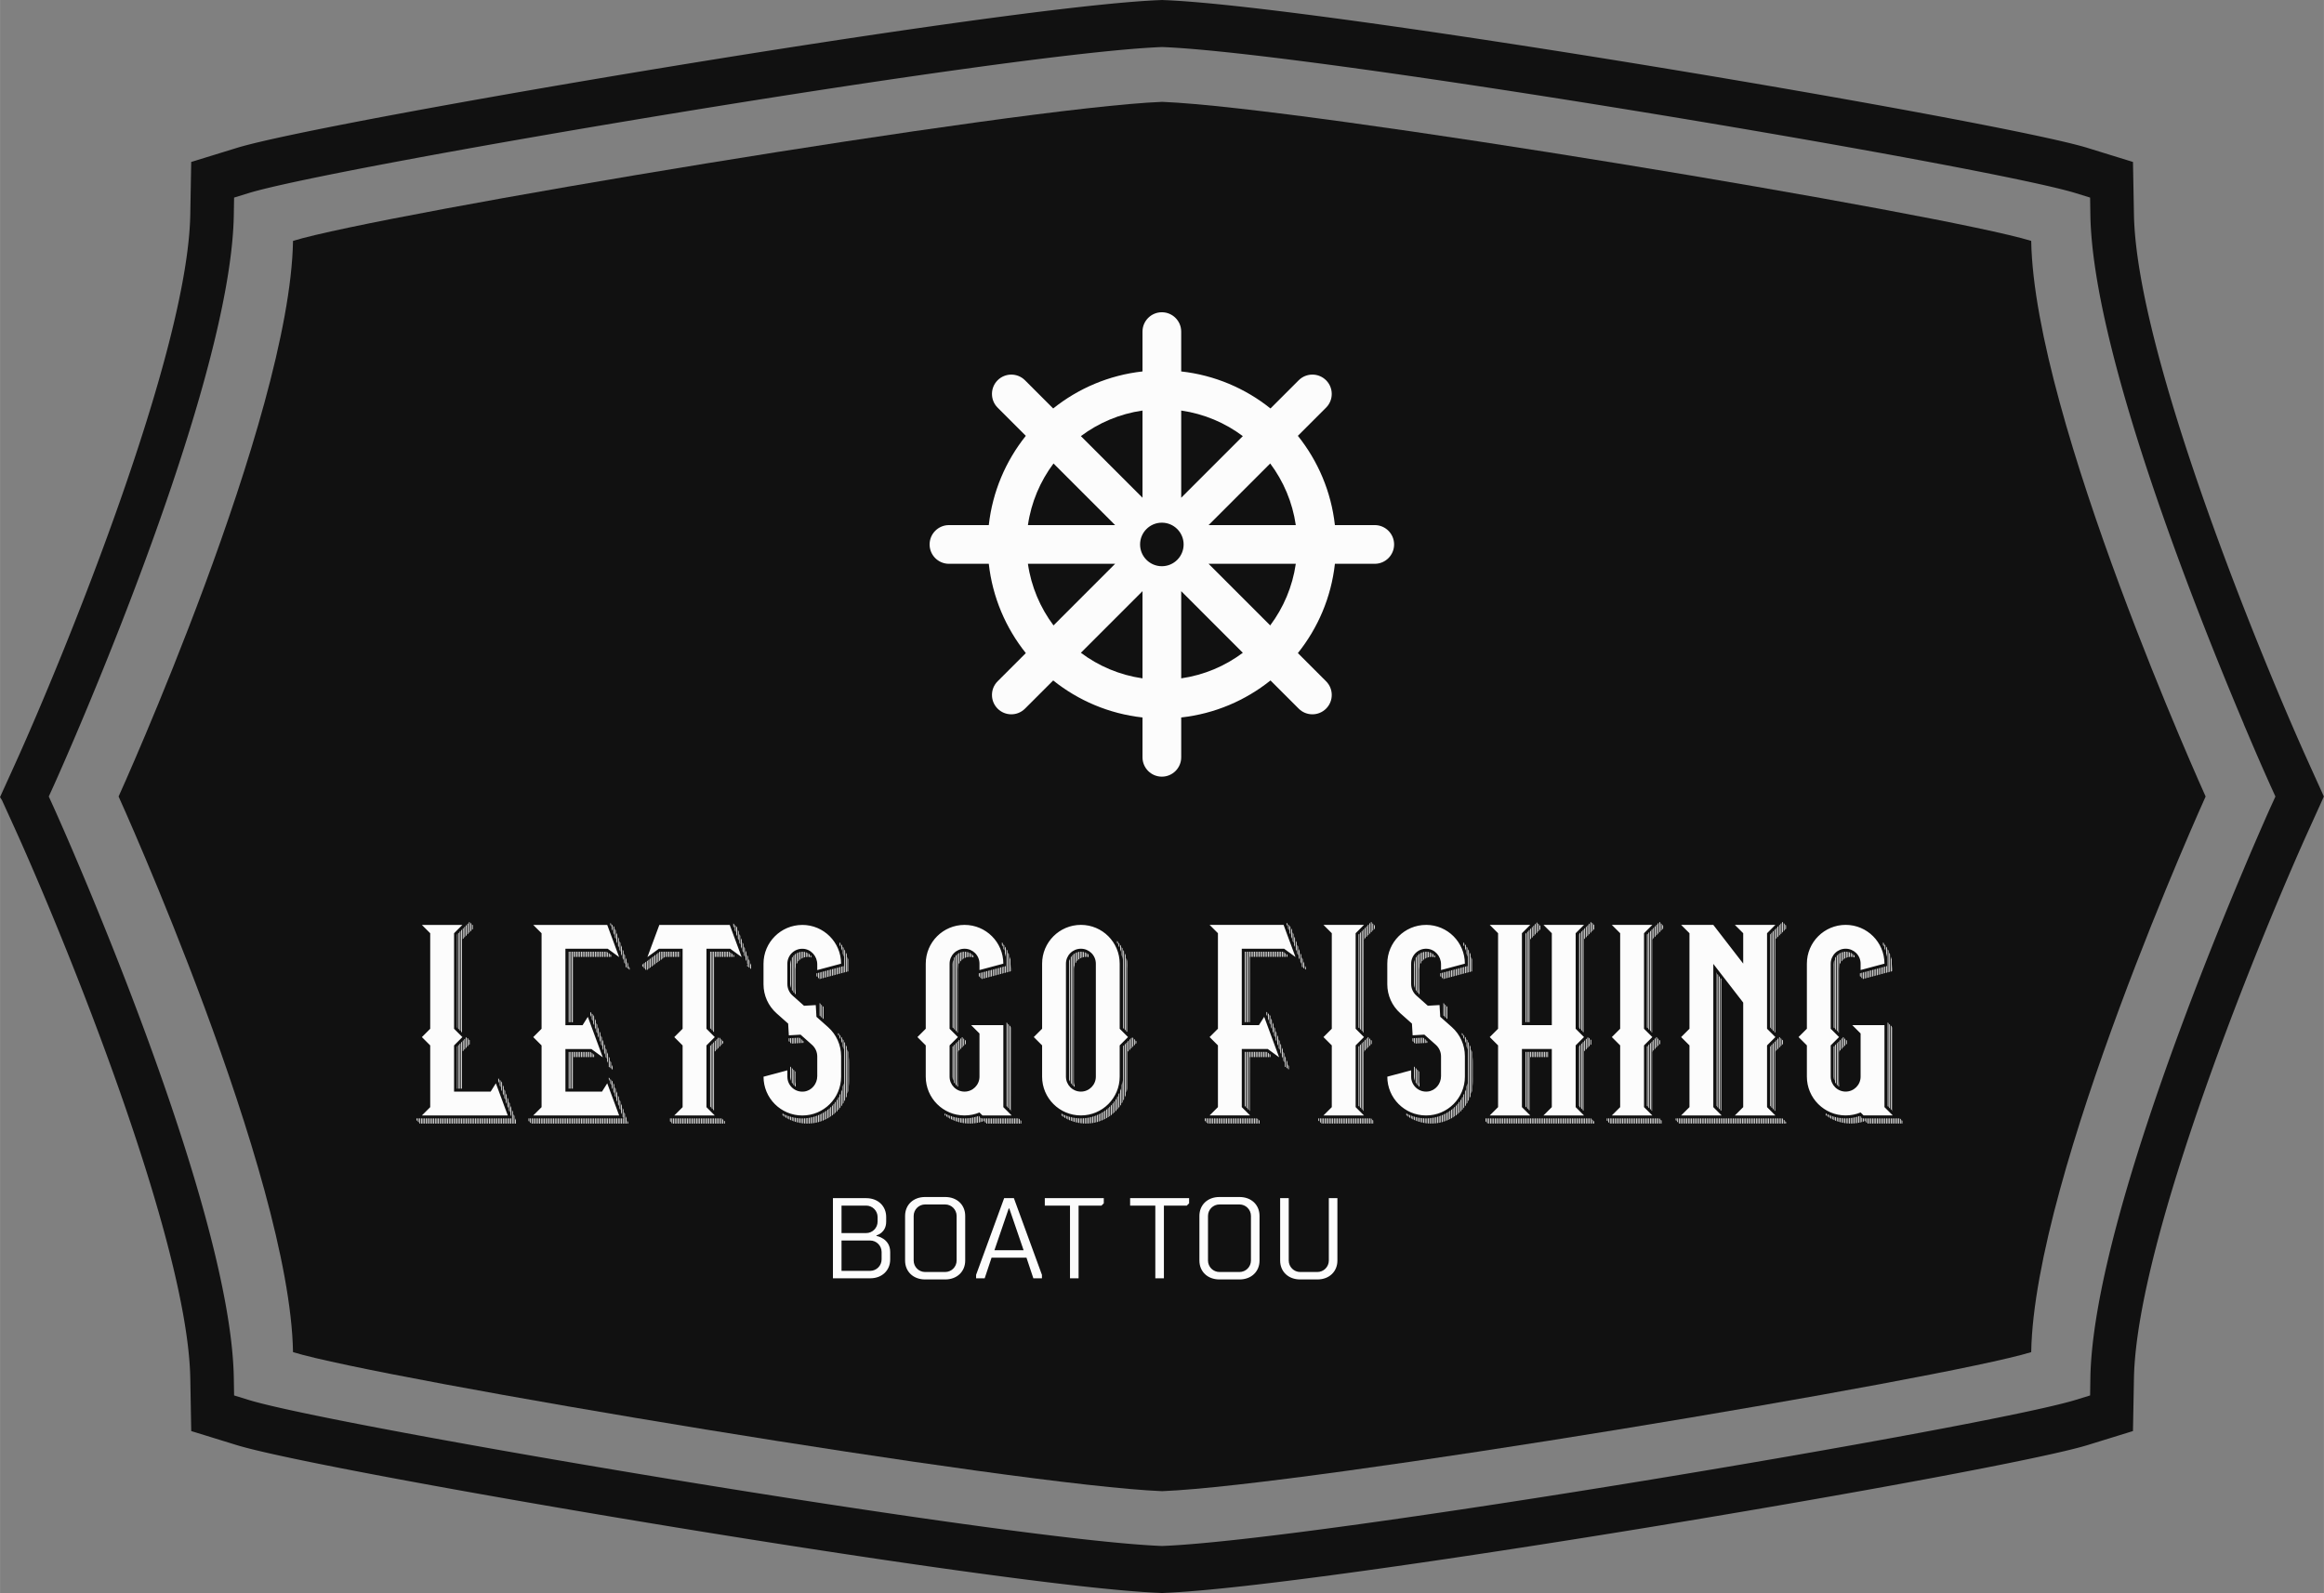 <svg xmlns="http://www.w3.org/2000/svg" class="looka-1j8o68f" width="226.97" height="155.62" viewBox="0 0 312.5 214.27">
    <rect x="0" y="0" width="312.5" height="214.27" fill="#808080" stroke="none"/>
    <g transform="scale(1.535)" fill="#111" featurekey="rootContainer">
        <g xmlns="http://www.w3.org/2000/svg">
            <path d="M177.937 21.107c-7.555-2.331-63.43-11.68-76.135-12.183-12.706.503-68.578 9.852-76.136 12.183-.273 15.579-15.28 48.684-15.28 48.684s15.008 33.106 15.28 48.685c7.558 2.33 63.43 11.68 76.136 12.183 12.705-.503 68.58-9.854 76.135-12.183.273-15.579 15.28-48.685 15.28-48.685 0-.001-15.007-33.106-15.28-48.684z"/>
            <path d="M202.322 67.019v-.001c-4.206-9.257-15.17-35.968-15.385-48.239l-.085-4.588-3.973-1.228C175.252 10.612 115.756.551 102.006.01l-.202-.01-.211.01C87.828.552 28.345 10.613 20.726 12.965l-3.979 1.227-.081 4.588c-.21 12.217-11.175 38.961-15.382 48.235L.023 69.793l.001.002-.024.054.164.253 1.12 2.463c4.207 9.275 15.172 36.021 15.383 48.237l.081 4.589 3.978 1.228c7.621 2.351 67.104 12.411 80.859 12.953l.219.012.192-.012c13.763-.541 73.258-10.602 80.883-12.954l3.972-1.227.085-4.589c.214-12.266 11.178-38.98 15.385-48.24l1.254-2.771-1.253-2.772zm-5.767 9.136c-4.281 10.137-13.221 32.679-13.435 44.571l-.023 1.544-1.267.391c-7.527 2.319-66.349 12.257-79.963 12.797l-.049.002-.075-.001c-13.623-.541-72.443-10.479-79.97-12.797l-1.268-.392-.026-1.545c-.215-12.279-9.748-35.933-13.837-45.533a241.11 241.11 0 0 0-1.938-4.446l-.434-.955.432-.951c.07-.153.839-1.865 1.939-4.449 4.089-9.6 13.622-33.255 13.837-45.533l.026-1.545 1.268-.391c7.534-2.32 66.356-12.258 79.971-12.798l.031-.003.083.003c13.615.54 72.44 10.477 79.973 12.797l1.267.392.023 1.546c.213 11.888 9.154 34.431 13.435 44.569h-.007l.411.964a232.956 232.956 0 0 0 1.938 4.445l.435.955-.435.953c-.066.142-.822 1.831-1.938 4.448l-.406.964h.002z"/>
        </g>
    </g>
    <g transform="matrix(.694 0 0 .694 121.53 38.528)" fill="#fcfcfc" featurekey="symbolFeature-0">
        <g xmlns="http://www.w3.org/2000/svg">
            <path d="m91.25 46.25h-7.72c-0.72-6.506-3.292-12.447-7.176-17.302l5.466-5.464c1.465-1.465 1.465-3.84 0-5.305-1.467-1.463-3.838-1.463-5.305 0l-5.466 5.466c-4.853-3.882-10.792-6.454-17.3-7.176v-7.719c1e-3 -2.069-1.68-3.75-3.749-3.75-2.073 0-3.75 1.681-3.75 3.75v7.72c-6.508 0.722-12.449 3.294-17.304 7.176l-5.464-5.466c-1.465-1.463-3.839-1.463-5.304 0-1.461 1.465-1.461 3.84 0 5.305l5.465 5.464c-3.88 4.854-6.452 10.796-7.176 17.302h-7.717c-2.073-1e-3 -3.75 1.68-3.75 3.749s1.677 3.75 3.75 3.75h7.718c0.724 6.508 3.296 12.447 7.176 17.304l-5.465 5.464c-1.461 1.465-1.461 3.838 0 5.303 1.465 1.465 3.839 1.465 5.304 0l5.464-5.464c4.854 3.882 10.796 6.454 17.304 7.174v7.72c0 2.069 1.677 3.75 3.75 3.75 2.069 0 3.75-1.681 3.75-3.75v-7.72c6.508-0.72 12.447-3.292 17.3-7.174l5.466 5.464c1.467 1.465 3.838 1.465 5.305 0 1.465-1.465 1.465-3.838 0-5.303l-5.466-5.464c3.884-4.856 6.456-10.796 7.176-17.304h7.72c2.069 0 3.75-1.681 3.75-3.75s-1.683-3.75-3.752-3.75m-37.5-22.2c4.435 0.637 8.509 2.384 11.94 4.955l-11.94 11.942v-16.897zm-7.5 0v16.897l-11.94-11.942c3.433-2.57 7.505-4.317 11.94-4.955m-17.243 10.258 11.94 11.942h-16.899c0.641-4.435 2.387-8.507 4.959-11.942m-4.959 19.442h16.899l-11.94 11.942c-2.572-3.433-4.318-7.505-4.959-11.942m22.202 22.2c-4.435-0.637-8.507-2.382-11.94-4.955l11.94-11.942v16.897zm3.75-21.731c-2.329 0-4.219-1.888-4.219-4.219 0-2.329 1.89-4.219 4.219-4.219 2.327 0 4.219 1.89 4.219 4.219 0 2.331-1.892 4.219-4.219 4.219m3.75 21.731v-16.897l11.94 11.942c-3.431 2.572-7.505 4.317-11.94 4.955m17.243-10.258-11.938-11.942h16.897c-0.64 4.437-2.387 8.509-4.959 11.942m-11.938-19.442 11.938-11.942c2.572 3.436 4.319 7.508 4.958 11.942h-16.896z" fill="#fcfcfc"/>
        </g>
    </g>
    <g transform="matrix(.753 0 0 .753 55.397 121)" fill="#fcfcfc" featurekey="nameFeature-0">
        <path d="m10.849 4.56v0.702l-0.132 0.132v-0.967zm-0.276-0.277v1.255l-0.132 0.132v-1.52zm-0.275-0.277v1.808l-0.132 0.132v-1.843l0.115-0.115zm-0.276 0.241v1.843l-0.132 0.132v-1.843zm-0.275 0.275v1.843l-0.132 0.132v-1.843zm-0.276 0.276v1.843l-0.132 0.132v-1.843zm-0.275 0.275v1.843l-0.132 0.132v-1.843zm-1.102 17.825-0.053-0.053 0.005-16.623 0.047-0.048v16.723zm0.276 0.276-0.132-0.132v-17.01l0.132-0.132v17.274zm0.551 0.552-0.132-0.132v-18.113l0.132-0.132v18.377zm-0.276-0.276-0.132-0.132v-17.561l0.132-0.132v17.826zm1.653 1.658v0.734l-0.132 0.132v-0.999zm-0.276-0.278v1.287l-0.132 0.132v-1.552zm-0.275-0.277v1.84l-0.132 0.132v-1.843l0.13-0.13zm-0.276 0.273v1.843l-0.132 0.132v-1.843zm-0.275 0.275v1.843l-0.132 0.132v-1.843zm-0.276 8.662h-0.132v-8.255l0.132-0.132v8.387zm-0.276 0h-0.132v-7.979l0.132-0.132v8.111zm-0.275 0h-0.132v-7.703l0.132-0.132v7.835zm-0.276 0h-0.056l0.002-7.506 0.054-0.053v7.559zm10.336 5.291 0.132 0.356v0.59h-0.132v-0.946zm-2.348-6.337v1.556l-0.132-0.356v-1.443l0.067 0.067zm-0.275-0.388v1.2l-0.132-0.356v-0.976zm-0.275-0.277v0.734l-0.132-0.357v-0.509zm2.622 7.947v-1.689l0.132 0.356v1.333h-0.132zm-0.276 3.9062e-5v-2.433l0.132 0.356v2.077h-0.132zm-0.143 3.9066e-5h-0.132v-0.924h0.132v0.924zm-0.132-1.621v-1.556l0.132 0.356v1.556zm-0.275-0.744v-1.556l0.132 0.356v1.556zm0.132 2.365h-0.132v-0.924h0.132v0.924zm-0.408-3.108v-1.556l0.132 0.356v1.556zm0.132 3.108h-0.132v-0.924h0.132v0.924zm-0.275 0h-0.132v-0.924h0.132v0.924zm0-5.052v1.556l-0.132-0.356v-1.556zm-0.276-0.744v1.556l-0.132-0.356v-1.556zm0 5.795h-0.132v-0.924h0.132v0.924zm-0.275-6.539v1.556l-0.132-0.357v-1.556zm0 6.539h-0.132v-0.924h0.132v0.924zm-0.276 0h-0.132v-0.924h0.132v0.924zm-0.275 0h-0.132v-0.924h0.132v0.924zm-0.275 0h-0.132v-0.924h0.132v0.924zm-0.276 0h-0.132v-0.924h0.132v0.924zm-0.276 0h-0.132v-0.924h0.132v0.924zm-0.275 0h-0.132v-0.924h0.132v0.924zm-0.275 0h-0.132v-0.924h0.132v0.924zm-0.276 0h-0.132v-0.924h0.132v0.924zm-0.275 0h-0.132v-0.924h0.132v0.924zm-0.276 0h-0.132v-0.924h0.132v0.924zm-0.275 0h-0.132v-0.924h0.132v0.924zm-0.275 0h-0.132v-0.924h0.132v0.924zm-0.276 0h-0.132v-0.924h0.132v0.924zm-0.275 0h-0.132v-0.924h0.132v0.924zm-0.276 0h-0.132v-0.924h0.132v0.924zm-0.275 0h-0.132v-0.924h0.132v0.924zm-0.276 0h-0.132v-0.924h0.132v0.924zm-0.275 0h-0.132v-0.924h0.132v0.924zm-0.276 0h-0.132v-0.924h0.132v0.924zm-0.275 0h-0.132v-0.924h0.132v0.924zm-0.275 0h-0.132v-0.924h0.132v0.924zm-0.276 0h-0.132v-0.924h0.132v0.924zm-0.275 0h-0.132v-0.924h0.132v0.924zm-0.275 0h-0.132v-0.924h0.132v0.924zm-0.276 0h-0.132v-0.924h0.132v0.924zm-0.275 0h-0.132v-0.924h0.132v0.924zm-0.275 0h-0.132v-0.924h0.132v0.924zm-0.276 0h-0.132v-0.924h0.132v0.924zm-0.276 0h-0.132v-0.924h0.132v0.924zm-0.275 0h-0.132v-0.924h0.132v0.924zm-0.276 0h-0.132v-0.924h0.132v0.924zm-0.275 0h-0.132v-0.924h0.132v0.924zm-0.276 0h-0.132v-0.924h0.132v0.924zm-0.276 0h-0.132v-0.924h0.132v0.924zm-0.275 0h-0.132v-0.924h0.132v0.924zm-0.276 0h-0.132v-0.924h0.132v0.924zm-0.276 0h-0.132v-0.924h0.132v0.924zm-0.275 0h-0.132v-0.924h0.132v0.924zm-0.276 0h-0.132v-0.924h0.132v0.924zm-0.275 0h-0.132v-0.924h0.132v0.924zm-0.276 0h-0.132v-0.924h0.132v0.924zm-0.276 0h-0.132v-0.924h0.132v0.924zm-0.275 0h-0.132v-0.924h0.132v0.924zm-0.275 0h-0.132v-0.924h0.132v0.924zm-0.276 0h-0.132v-0.924h0.132v0.924zm-0.275 0h-0.132v-0.924h0.132v0.924zm-0.275 0h-0.132v-0.924h0.132v0.924zm-0.275 0h-0.132v-0.924h0.132v0.924zm-0.276 0h-0.132v-0.924h0.132v0.924zm-0.275 0h-0.132v-0.924h0.132v0.924zm-0.275 0h-0.132v-0.924h0.132v0.924zm-0.276 0h-0.132v-0.924h0.132v0.924zm-0.275 0h-0.132v-0.924h0.132v0.924zm-0.407-0.057v-0.867h0.132v0.924h-0.075zm-0.275-0.277v-0.59h0.132v0.722zm-0.276-0.277v-0.312h0.132v0.445zm0.973-0.835 1.487-1.487v-11.026l-1.487-1.487 1.487-1.487v-17.063l-1.487-1.487h7.233l-1.487 1.487v17.063l1.487 1.487-1.487 1.487v8.255h6.53l0.936-1.487 0.551 1.487 1.578 4.258h-15.341zm35.308-29.601v-1.557l0.132 0.357v1.557zm-0.144-1.945v1.557l-0.132-0.356v-1.557zm-0.275-0.744v1.557l-0.132-0.357v-1.557zm-0.275-0.744v1.557l-0.132-0.357v-1.557zm-0.276-0.658v1.471l-0.132-0.356v-1.248zm-0.275-0.277v1.005l-0.132-0.357v-0.781zm-0.276-0.277v0.537l-0.132-0.356v-0.314zm-0.551 5.153v0.767h-0.132v-0.863zm-0.275 0.766h-0.132v-0.924h0.132v0.924zm-0.275 0h-0.132v-0.924h0.132v0.924zm-0.276 0h-0.132v-0.924h0.132v0.924zm-0.275 0h-0.132v-0.924h0.132v0.924zm-0.276 0h-0.132v-0.924h0.132v0.924zm-0.275 0h-0.132v-0.924h0.132v0.924zm-0.276 0h-0.132v-0.924h0.132v0.924zm-1.928 0h-0.132v-0.924h0.132v0.924zm-0.275 0h-0.132v-0.924h0.132v0.924zm-0.276 0h-0.132v-0.924h0.132v0.924zm-0.275 0h-0.132v-0.924h0.132v0.924zm-0.276 0h-0.132v-0.924h0.132v0.924zm-0.275 0h-0.132v-0.924h0.132v0.924zm-0.276 0h-0.132v-0.924h0.132v0.924zm-0.275 0h-0.132v-0.924h0.132v0.924zm-0.373 11.667h-0.034v-12.591h0.132v0.924h-0.094zm-0.178 0h-0.132v-12.591h0.132v12.591zm-0.551 0h-0.132v-12.591h0.132v12.591zm10.611-10.034 0.132 0.356v0.312l-0.132-0.096v-0.572zm-0.275 0.371v-1.115l0.132 0.357v0.855zm-0.276-0.201v-1.658l0.132 0.356v1.398zm-0.276-0.845v-1.557l0.132 0.357v1.557zm-0.275-0.744v-1.557l0.132 0.356v1.557zm-0.275-0.744v-1.557l0.132 0.356v1.557zm-1.796 0.166v0.364h-0.132v-0.461zm-0.276-0.201v0.565h-0.132v-0.662zm-2.479 0.565h-0.132v-0.924h0.132v0.924zm-0.276 0h-0.132v-0.924h0.132v0.924zm-0.275 0h-0.132v-0.924h0.132v0.924zm-0.275 0h-0.132v-0.924h0.132v0.924zm-0.276 0h-0.132v-0.924h0.132v0.924zm-0.275 0h-0.132v-0.924h0.132v0.924zm-3.03 11.667h-0.132v-12.591h0.132v12.591zm3.724-0.545v-1.007l0.132 0.133v1.232zm-0.275-0.747v-0.537l0.132 0.133v0.762zm3.988 9.25v0.508l-0.132-0.096v-0.77zm-0.275-0.747v1.054l-0.132-0.097v-1.316zm-0.276-0.747v1.6l-0.132-0.096v-0.253l0.021 0.015-0.021-0.056v-1.568zm-0.407 0.462v-1.568l0.132 0.358v1.568zm-0.276-0.747v-1.568l0.132 0.358v1.568zm-0.275-0.747v-1.568l0.132 0.358v1.568zm-0.276-0.747v-1.568l0.132 0.358v1.568zm-0.275-0.747v-1.568l0.132 0.358v1.568zm-0.276-0.748v-1.568l0.132 0.358v1.568zm-0.275-0.747v-1.568l0.132 0.358v1.568zm-0.276-0.747v-1.568l0.132 0.358v1.568zm-0.275-0.747v-1.568l0.132 0.358v1.568zm-0.276-0.747v-1.477l0.053 0.054 0.079 0.214v1.568zm0.132 6.035h-0.132v-0.535l0.132 0.096v0.439zm-0.275 0h-0.132v-0.737l0.132 0.096v0.64zm-0.408 0v-0.924h0.019l0.113 0.083v0.842h-0.132zm-0.143 0h-0.132v-0.924h0.132v0.924zm-0.275 0h-0.132v-0.924h0.132v0.924zm-0.276 0h-0.132v-0.924h0.132v0.924zm-0.275 0h-0.132v-0.924h0.132v0.924zm-0.276 0h-0.132v-0.924h0.132v0.924zm-0.275 0h-0.132v-0.924h0.132v0.924zm-0.276 0h-0.132v-0.924h0.132v0.924zm-0.275 0h-0.132v-0.924h0.132v0.924zm-0.276 0h-0.132v-0.924h0.132v0.924zm-0.275 0h-0.132v-0.924h0.132v0.924zm-0.376 5.632h-0.031v-6.556h0.132v0.924h-0.099zm-0.174 0h-0.132v-6.556h0.132v6.556zm-0.276 0h-0.132v-6.556h0.132v6.556zm-0.275 0h-0.132v-6.556h0.132v6.556zm7.988 0.88-0.132-0.356v-1.558l0.132 0.356v1.558zm-0.407-1.1v-1.209l0.132 0.133v1.432zm-0.275-0.744v-0.742l0.132 0.133v0.966zm-0.276-0.744v-0.275l0.132 0.133v0.499zm3.306 7.945v-0.574l0.132 0.357v0.217h-0.132zm-0.276 0v-1.318l0.132 0.357v0.961h-0.132zm-0.275 0v-2.062l0.132 0.357v1.705h-0.132zm-0.276-1.248v-1.558l0.132 0.357v2.449h-0.132v-0.924h0.12zm-0.275-0.744v-1.558l0.132 0.357v1.558zm0.132 1.992h-0.132v-0.924h0.132v0.924zm-0.408-2.736v-1.558l0.132 0.357v1.558zm0.133 2.736h-0.132v-0.924h0.132v0.924zm-0.276 0h-0.132v-0.924h0.132v0.924zm0-3.124-0.132-0.357v-1.558l0.132 0.357v1.558zm-0.275 3.124h-0.132v-0.924h0.132v0.924zm0-3.868-0.132-0.357v-1.558l0.132 0.357v1.558zm-0.276-0.744-0.132-0.357v-1.558l0.132 0.357v1.558zm0 4.612h-0.132v-0.924h0.132v0.924zm-0.275 0h-0.132v-0.924h0.132v0.924zm-0.276 0h-0.132v-0.924h0.132v0.924zm-0.275 0h-0.132v-0.924h0.132v0.924zm-0.276 0h-0.132v-0.924h0.132v0.924zm-0.275 0h-0.132v-0.924h0.132v0.924zm-0.276 0h-0.132v-0.924h0.132v0.924zm-0.275 0h-0.132v-0.924h0.132v0.924zm-0.275 0h-0.132v-0.924h0.132v0.924zm-0.276 0h-0.132v-0.924h0.132v0.924zm-0.275 0h-0.132v-0.924h0.132v0.924zm-0.276 0h-0.132v-0.924h0.132v0.924zm-0.275 0h-0.132v-0.924h0.132v0.924zm-0.276 0h-0.132v-0.924h0.132v0.924zm-0.275 0h-0.132v-0.924h0.132v0.924zm-0.276 0h-0.132v-0.924h0.132v0.924zm-0.275 0h-0.132v-0.924h0.132v0.924zm-0.275 0h-0.132v-0.924h0.132v0.924zm-0.276 0h-0.132v-0.924h0.132v0.924zm-0.275 0h-0.132v-0.924h0.132v0.924zm-0.275 0h-0.132v-0.924h0.132v0.924zm-0.276 0h-0.132v-0.924h0.132v0.924zm-0.276 0h-0.132v-0.924h0.132v0.924zm-0.275 0h-0.132v-0.924h0.132v0.924zm-0.275 0h-0.132v-0.924h0.132v0.924zm-0.276 0h-0.132v-0.924h0.132v0.924zm-0.276 0h-0.132v-0.924h0.132v0.924zm-0.275 0h-0.132v-0.924h0.132v0.924zm-0.275 0h-0.132v-0.924h0.132v0.924zm-0.276 0h-0.132v-0.924h0.132v0.924zm-0.275 0h-0.132v-0.924h0.132v0.924zm-0.275 0h-0.132v-0.924h0.132v0.924zm-0.276 0h-0.132v-0.924h0.132v0.924zm-0.276 0h-0.132v-0.924h0.132v0.924zm-0.275 0h-0.132v-0.924h0.132v0.924zm-0.276 0h-0.132v-0.924h0.132v0.924zm-0.275 0h-0.132v-0.924h0.132v0.924zm-0.276 0h-0.132v-0.924h0.132v0.924zm-0.276 0h-0.132v-0.924h0.132v0.924zm-0.275 0h-0.132v-0.924h0.132v0.924zm-0.275 0h-0.132v-0.924h0.132v0.924zm-0.276 0h-0.132v-0.924h0.132v0.924zm-0.275 0h-0.132v-0.924h0.132v0.924zm-0.275 0h-0.132v-0.924h0.132v0.924zm-0.276 0h-0.132v-0.924h0.132v0.924zm-0.276 0h-0.132v-0.924h0.132v0.924zm-0.275 0h-0.132v-0.924h0.132v0.924zm-0.275 0h-0.132v-0.924h0.132v0.924zm-0.275 0h-0.132v-0.924h0.132v0.924zm-0.276 0h-0.132v-0.924h0.132v0.924zm-0.275 0h-0.132v-0.924h0.132v0.924zm-0.275 0h-0.132v-0.924h0.132v0.924zm-0.275 0h-0.132v-0.924h0.132v0.924zm-0.276 0h-0.132v-0.924h0.132v0.924zm-0.275 0h-0.132v-0.924h0.132v0.924zm-0.407-0.197v-0.727h0.132v0.859zm-0.275-0.277v-0.45h0.132v0.583zm15.627-30.751 0.551 1.487-2.039-1.487h-7.557v13.65h3.064l0.939-1.487 0.549 1.487 1.571 4.258 0.549 1.487-2.036-1.487h-4.636v7.612h6.53l0.936-1.487 0.551 1.487 1.578 4.258h-15.342l1.488-1.487v-11.026l-1.488-1.487 1.488-1.487v-17.063l-1.488-1.487h13.212zm11.15 1.452h-0.132v-0.924h0.132v0.924zm-0.275 0h-0.132v-0.924h0.132v0.924zm-0.275 0h-0.132v-0.924h0.132v0.924zm-0.276 0h-0.132v-0.924h0.132v0.924zm-0.275 0h-0.132v-0.924h0.132v0.924zm1.311 0h-0.066v-0.924h0.066v0.924zm-1.586 0h-0.132v-0.924h0.132v0.924zm-0.276 0h-0.132v-0.924h0.132v0.924zm-0.958 0.141v-1.065h0.132v0.969zm0.683-0.141h-0.132v-0.924h0.132v0.924zm-0.276 0h-0.132v-0.924h0.132v0.924zm-0.683 0.343v-1.266h0.132v1.17zm-0.276 0.2v-1.467h0.132v1.371zm-0.275-1.393 0.102-0.074h0.03v1.572l-0.132 0.096v-1.594zm-0.275 1.795v-1.594l0.132-0.096v1.594zm-0.275 0.201v-1.594l0.132-0.096v1.594zm-0.276 0.201v-1.594l0.132-0.096v1.594zm-0.275 0.201v-1.594l0.132-0.096v1.594zm-0.275 0.201v-1.594l0.132-0.096v1.594zm-0.275 0.201v-1.594l0.132-0.096v1.594zm-0.276 0.2v-1.594l0.132-0.096v1.594zm-0.275 0.201v-1.594l0.132-0.096v1.594zm-0.275-0.121v-1.271l0.132-0.096v1.5zm-0.275-0.277v-0.794l0.132-0.096v1.023zm-0.276-0.277v-0.316l0.132-0.096v0.544zm18.456-1.247v-1.557l0.132 0.356v1.557zm-0.551-1.488v-1.557l0.132 0.356v1.557zm-0.275-0.744v-1.557l0.132 0.357v1.557zm1.652 2.907 0.132 0.356v0.698l-0.132-0.096v-0.958zm-0.275 0.757v-1.501l0.132 0.357v1.241zm-0.276-0.688v-1.557l0.132 0.357v1.784l-0.132-0.096v-0.254l0.118 0.086zm-0.551-1.488v-1.557l0.132 0.357v1.557zm-0.694-3.432v1.557l-0.132-0.357v-1.557zm-0.275-0.744v1.557l-0.132-0.356v-1.557zm-0.275-0.744v1.557l-0.132-0.357v-1.383l0.103 0.103zm-0.276-0.327v1.14l-0.132-0.356v-0.916zm-0.276-0.277v0.673l-0.132-0.357v-0.449zm-1.377 5.839h-0.132v-0.924h0.132v0.924zm-0.275 0h-0.132v-0.924h0.132v0.924zm-0.276 0h-0.132v-0.924h0.132v0.924zm-0.275 0h-0.132v-0.924h0.132v0.924zm-0.276 0h-0.132v-0.924h0.132v0.924zm-0.275 0h-0.132v-0.924h0.132v0.924zm-0.276 0h-0.132v-0.924h0.132v0.924zm-0.275 0h-0.132v-0.924h0.132v0.924zm-0.827 12.885-0.132-0.132v-13.677h0.132v13.809zm4-12.885v-0.403l0.132 0.096v0.306h-0.132zm-0.275 0v-0.604l0.132 0.096v0.507h-0.132zm-0.275 0v-0.804l0.132 0.096v0.708h-0.132zm-0.276-0.924h0.112l0.02 0.015v0.909h-0.132v-0.924zm-0.143 0.924h-0.132v-0.924h0.132v0.924zm-2.755 13.161-0.132-0.132v-13.953h0.132v14.085zm0.276 0.275-0.132-0.132v-14.228h0.132v14.36zm1.52 2.098v-0.573l0.132 0.133v0.309zm-0.275 0.276v-1.126l0.132 0.133v0.861zm-0.276 0.275v-1.678l0.132 0.133v1.414zm-0.275 0.276v-1.842l0.132-0.132v1.843zm-0.276 0.275v-1.842l0.132-0.132v1.843zm-0.275 0.275v-1.842l0.132-0.132v1.843zm-0.143 10.525-0.132-0.132v-11.96l0.132-0.132v12.224zm-0.276-0.275-0.132-0.132v-11.409l0.132-0.132v11.673zm-0.276-0.276-0.132-0.132v-10.858l0.132-0.132v11.122zm2.348 2.888v-0.538l0.132 0.133v0.405h-0.132zm-0.276 0v-0.815l0.132 0.133v0.682h-0.132zm-0.143 3.906e-5h-0.132v-0.924h0.132v0.924zm-0.276 0h-0.132v-0.924h0.132v0.924zm-0.275 0h-0.132v-0.924h0.132v0.924zm-0.276 0h-0.132v-0.924h0.132v0.924zm-0.275 0h-0.132v-0.924h0.132v0.924zm-0.275 0h-0.132v-0.924h0.132v0.924zm-0.276 0h-0.132v-0.924h0.132v0.924zm-0.275 0h-0.132v-0.924h0.132v0.924zm-0.275 0h-0.132v-0.924h0.132v0.924zm-0.276 0h-0.132v-0.924h0.132v0.924zm-0.275 0h-0.132v-0.924h0.132v0.924zm-0.276 0h-0.132v-0.924h0.132v0.924zm-0.275 0h-0.132v-0.924h0.132v0.924zm-0.276 0h-0.132v-0.924h0.132v0.924zm-0.275 0h-0.132v-0.924h0.132v0.924zm-0.275 0h-0.132v-0.924h0.132v0.924zm-0.276 0h-0.132v-0.924h0.132v0.924zm-0.276 0h-0.132v-0.924h0.132v0.924zm-0.275 0h-0.132v-0.924h0.132v0.924zm-0.275 0h-0.132v-0.924h0.132v0.924zm-0.276 0h-0.132v-0.924h0.132v0.924zm-0.275 0h-0.132v-0.924h0.132v0.924zm-0.276 0h-0.132v-0.924h0.132v0.924zm-0.275 0h-0.132v-0.924h0.132v0.924zm-0.276 0h-0.132v-0.924h0.132v0.924zm-0.275 0h-0.132v-0.924h0.132v0.924zm-0.276 0h-0.132v-0.924h0.132v0.924zm-0.276 0h-0.132v-0.924h0.132v0.924zm-0.275 0h-0.132v-0.924h0.132v0.924zm-0.276 0h-0.132v-0.924h0.132v0.924zm-0.275 0h-0.132v-0.924h0.132v0.924zm-0.276 0h-0.132v-0.924h0.132v0.924zm-0.408-0.121v-0.803h0.132v0.924h-0.012zm-0.276-0.277v-0.526h0.132v0.659zm10.663-35.086 1.578 4.258 0.551 1.487-2.038-1.487h-4.247v14.292l1.487 1.487-1.487 1.487v11.026l1.487 1.487h-7.233l1.487-1.487v-11.026l-1.487-1.487 1.487-1.487v-14.292h-4.247l-2.038 1.487 0.551-1.487 1.578-4.258h12.57zm13.717 5.724c-0.045 0.005-0.088 0.012-0.132 0.02v-0.86c0.046 0.014 0.088 0.029 0.132 0.047v0.794zm-0.276 0.046c-0.044 0.01-0.089 0.02-0.132 0.033v-0.987c0.044 0.008 0.088 0.015 0.132 0.025v0.929zm-0.407 0.134v-1.117c0.044 0 0.089 0.006 0.132 0.011v1.054c-0.045 0.016-0.089 0.034-0.132 0.053zm-0.144 0.068c-0.046 0.024-0.089 0.051-0.132 0.078v-1.244c0.044-0.005 0.088-0.008 0.132-0.011v1.177zm-0.276 0.176c-0.045 0.034-0.089 0.069-0.132 0.106v-1.397c0.044-0.011 0.087-0.022 0.132-0.03v1.321zm-0.551 0.6c-0.049 0.08-0.094 0.162-0.132 0.248v-1.925c0.043-0.024 0.087-0.046 0.132-0.067v1.743zm2.479-0.926c-0.044-0.015-0.087-0.031-0.132-0.043v-0.398c0.046 0.044 0.09 0.091 0.132 0.139v0.302zm-0.408-0.094v-0.573c0.012 0.008 0.025 0.016 0.037 0.025 0.033 0.023 0.064 0.049 0.095 0.074v0.495c-0.044-0.008-0.088-0.016-0.132-0.021zm-0.143-0.014c-0.045-0.002-0.087-3.5156e-4 -0.132 0.002v-0.723c0.044 0.023 0.089 0.045 0.132 0.07v0.651zm-1.653 0.676c-0.046 0.049-0.09 0.099-0.132 0.152v-1.6c0.043-0.017 0.087-0.033 0.132-0.047v1.495zm-0.588 1.551c-3.5156e-4 0.496-3.9062e-4 0.992-3.9062e-4 1.487 0 0.58-3.5156e-4 1.16-3.5156e-4 1.74-3.5156e-4 0.414 0.038 0.821 0.038 1.235l-0.132-0.117v-7.034c0.043-0.033 0.087-0.066 0.132-0.096v1.628c0 0.212 0.01 0.427 0 0.639-0.008 0.172-0.037 0.343-0.037 0.517zm-0.238 4.211c-0.045-0.046-0.09-0.09-0.132-0.139v-6.503c0.042-0.046 0.086-0.091 0.132-0.134v6.776zm-0.408-0.539v-5.725c0.04-0.07 0.084-0.138 0.132-0.203v6.143c-0.048-0.069-0.092-0.141-0.132-0.215zm-0.274-1.074c0-0.171-3.9062e-5 -0.342-3.9062e-5 -0.513 3.5156e-4 -0.703 3.5156e-4 -1.407 7.0312e-4 -2.11 3.5156e-4 -0.558-0.064-1.18 0.13-1.713v5.086c-0.088-0.237-0.131-0.497-0.131-0.75zm9.639-2.05v-4.137c0.046 0.085 0.09 0.171 0.132 0.259v3.843zm-0.275-3.404-3.9062e-5 -1.204c0.045 0.071 0.089 0.143 0.132 0.217v1.627c-0.04-0.214-0.079-0.427-0.132-0.639zm-0.276-0.853v-0.758c0.045 0.062 0.089 0.123 0.132 0.186v0.939c-0.043-0.123-0.084-0.246-0.132-0.367zm-0.143-0.948v0.604c-0.043-0.094-0.084-0.188-0.132-0.28v-0.493c0.045 0.055 0.088 0.112 0.132 0.168zm1.245 5.058-3.9062e-5 -2.662c0.05 0.164 0.093 0.332 0.132 0.501v2.126zm-0.275 0.074v-3.49c0.047 0.109 0.091 0.219 0.132 0.33v3.124zm-0.551 0.147v-1.169l0.132-0.035v1.169zm-0.276 0.073v-1.169l0.132-0.035v1.169zm-0.143-1.13v1.169l-0.132 0.035v-1.169zm-0.275 0.073v1.169l-0.132 0.035v-1.169zm-0.276 1.243-0.132 0.035v-1.169l0.132-0.035v1.169zm-0.276 0.073-0.132 0.035v-1.169l0.132-0.035v1.169zm-0.275 0.074-0.132 0.035v-1.169l0.132-0.035v1.169zm-0.275 0.073-0.132 0.035v-1.169l0.132-0.035v1.169zm-0.276 0.074-0.132 0.035v-1.169l0.132-0.035v1.169zm-0.275 0.074-0.132 0.035v-1.169l0.132-0.035v1.169zm-0.276 0.073-0.132 0.035v-1.169l0.132-0.035v1.169zm-0.275 0.074-0.132 0.035v-1.169l0.132-0.035v1.169zm-0.276 0.073-0.132 0.035v-1.169l0.132-0.035v1.169zm-0.275-1.095v1.169l-0.132 0.035v-1.169zm-0.275 0.073v1.169l-0.132 0.035v-1.169zm-0.276 0.074v1.169l-0.132 0.035v-1.169zm-0.275 1.102-0.132-0.133v-0.86l0.132-0.035v1.029zm-0.408-0.41v-0.51l0.132-0.035v0.678zm1.102 7.544v-2.191l0.132 0.133v2.176zm-0.276-0.245v-2.223l0.132 0.133v2.208zm-0.275-0.245v-2.255l0.132 0.133v2.24zm-3.03 4.427 0.132 0.118v0.32l-0.132 0.008v-0.445zm-0.276-0.245 0.132 0.117v0.581l-0.132 0.008v-0.706zm-0.275-0.245 0.132 0.117v0.843l-0.132 0.008v-0.968zm-0.276 6e-3 0.132-0.008v0.978l-0.132 0.008v-0.978zm-0.275 0.016 0.132-0.008v0.978l-0.132 0.008v-0.978zm-0.144 9e-3v0.978l-0.132 0.008v-0.978zm-0.276 0.016v0.978l-0.132 0.008v-0.978zm-0.275 0.016v0.978l-0.132 0.008v-0.978zm-0.276 0.016v0.95l-0.132-0.133v-0.809zm-0.407 0.024 0.132-0.008v0.657l-0.132-0.133v-0.516zm1.102 8.55 3.5156e-4 -2.682 0.089 0.09c0 0.345-3.5156e-4 0.69-3.5156e-4 1.034-3.5156e-4 0.395-0.034 0.812 0.043 1.202v0.45c-0.045-0.029-0.089-0.061-0.132-0.094zm-0.275-0.256v-2.701l0.132 0.133v2.704c-0.047-0.043-0.089-0.088-0.132-0.135zm-0.276-0.38v-2.599l0.132 0.133v2.67c-0.048-0.066-0.092-0.133-0.132-0.203zm-0.276-0.979v-1.897l0.132 0.133v2.435c-0.079-0.213-0.124-0.438-0.132-0.671zm10.509-0.303c0 0.64 0.026 1.29-0.041 1.928v-5.235c0.038 0.363 0.042 0.726 0.042 1.09-3.5156e-4 0.739-3.5156e-4 1.478-7.0312e-4 2.217zm-0.317 3.294 3.9062e-5 -7.972c0.051 0.167 0.094 0.338 0.132 0.509v6.958c-0.039 0.171-0.082 0.339-0.132 0.505zm-0.826-8.553v-1.231c0.045 0.071 0.089 0.144 0.132 0.217v1.656c-0.036-0.216-0.08-0.429-0.132-0.642zm-0.276-0.871v-0.77c0.045 0.062 0.089 0.125 0.132 0.189v0.953c-0.041-0.125-0.085-0.249-0.132-0.371zm-0.275-0.627v-0.5c0.045 0.055 0.088 0.111 0.132 0.168v0.614c-0.042-0.095-0.087-0.188-0.132-0.281zm-0.276-0.507v-0.309c0.045 0.049 0.089 0.098 0.132 0.148v0.393c-0.043-0.078-0.086-0.156-0.132-0.233zm1.377 11.323v-9.495c0.047 0.11 0.091 0.221 0.132 0.334v8.829c-0.041 0.112-0.085 0.223-0.132 0.332zm-0.275 0.574v-10.65c0.046 0.087 0.09 0.175 0.132 0.263v10.129c-0.042 0.087-0.087 0.173-0.132 0.258zm-0.275 0.475v-3.07c0.053-0.212 0.097-0.427 0.132-0.646v3.498c-0.043 0.074-0.087 0.146-0.132 0.218zm-0.276 0.407v-2.612c0.047-0.122 0.091-0.245 0.132-0.37v2.797c-0.043 0.063-0.088 0.124-0.132 0.185zm-0.275 0.359v-2.345c0.046-0.093 0.09-0.187 0.132-0.282v2.459c-0.044 0.056-0.087 0.113-0.132 0.168zm-0.276 0.316v-2.156c0.045-0.076 0.09-0.152 0.132-0.229v2.236c-0.044 0.05-0.087 0.1-0.132 0.149zm-0.275 0.283v-2.012c0.045-0.065 0.089-0.131 0.132-0.198v2.077c-0.044 0.044-0.088 0.089-0.132 0.133zm-0.276 0.256v-1.897c0.044-0.056 0.089-0.112 0.132-0.17v1.948c-0.043 0.04-0.088 0.08-0.132 0.119zm-0.275 0.232v-1.799c0.044-0.05 0.089-0.101 0.132-0.152v1.844c-0.043 0.036-0.088 0.072-0.132 0.108zm-0.275 0.211v-1.715c0.045-0.045 0.089-0.092 0.132-0.138v1.755c-0.044 0.033-0.088 0.066-0.132 0.098zm-0.276 0.192v-1.641c0.045-0.041 0.088-0.084 0.132-0.126v1.677c-0.044 0.03-0.088 0.061-0.132 0.09zm-0.276 0.175v-1.576c0.045-0.037 0.088-0.076 0.132-0.114v1.607c-0.044 0.028-0.088 0.056-0.132 0.083zm-0.275 0.159v-1.517c0.045-0.034 0.088-0.069 0.132-0.104v1.544c-0.044 0.025-0.088 0.052-0.132 0.076zm-0.275 0.142v-1.461c0.044-0.03 0.088-0.062 0.132-0.094v1.488c-0.044 0.023-0.088 0.046-0.132 0.068zm-0.276 0.128v-1.41c0.044-0.028 0.088-0.056 0.132-0.085v1.435c-0.044 0.021-0.088 0.04-0.132 0.06zm-0.276 0.115v-1.362c0.044-0.025 0.088-0.05 0.132-0.076v1.386c-0.044 0.018-0.088 0.035-0.132 0.052zm-0.275 0.103v-1.317c0.044-0.022 0.089-0.044 0.132-0.068v1.339c-0.044 0.016-0.088 0.031-0.132 0.046zm-0.275 0.092v-1.276c0.044-0.02 0.089-0.039 0.132-0.06v1.292c-0.044 0.015-0.088 0.029-0.132 0.043zm-0.276 0.078v-1.233c0.044-0.018 0.088-0.036 0.132-0.055v1.251c-0.044 0.012-0.088 0.026-0.132 0.037zm-0.276 0.066v-1.191c0.044-0.016 0.088-0.034 0.132-0.051v1.212c-0.044 0.011-0.088 0.021-0.132 0.03zm-0.275 0.056v-1.154c0.044-0.014 0.088-0.03 0.132-0.045v1.175c-0.044 0.009-0.088 0.015-0.132 0.023zm-0.276 0.047v-1.119c0.044-0.012 0.088-0.025 0.132-0.037v1.136c-0.044 0.007-0.088 0.014-0.132 0.021zm-0.275 0.035v-1.083c0.044-0.011 0.088-0.019 0.132-0.03v1.097c-0.044 0.006-0.088 0.012-0.132 0.017zm-0.276 0.023v-1.046c0.044-0.009 0.088-0.018 0.132-0.028v1.063c-0.044 0.004-0.088 0.007-0.132 0.01zm-0.276 0.014v-1.01c0.044-0.007 0.088-0.016 0.132-0.024v1.03c-0.044 0.002-0.088 0.002-0.132 0.004zm-0.275 0.006v-0.979c0.044-0.005 0.088-0.011 0.132-0.017v0.994c-0.044 7.0312e-4 -0.088 0.002-0.132 0.002zm-0.276-0.007v-0.944c0.044-0.004 0.088-0.006 0.132-0.01v0.958c-0.044-0.001-0.088-0.002-0.132-0.004zm-0.276-0.017v-0.908c0.044-0.002 0.088-0.005 0.132-0.008v0.927c-0.044-0.003-0.088-0.007-0.132-0.01zm-0.275-0.026v-0.875c0.044-7.0312e-4 0.088-0.002 0.132-0.004v0.894c-0.044-0.005-0.088-0.01-0.132-0.015zm-0.276-0.035v-0.844c0.044 0.001 0.088 0.003 0.132 0.004v0.858c-0.044-0.006-0.088-0.01-0.132-0.017zm-0.275-0.049v-0.807c0.044 0.004 0.088 0.006 0.132 0.008v0.823c-0.044-0.008-0.088-0.015-0.132-0.024zm-0.276-0.059v-0.77c0.044 0.005 0.088 0.007 0.132 0.01v0.79c-0.044-0.009-0.088-0.02-0.132-0.03zm-0.275-0.068v-0.736c0.044 0.005 0.088 0.011 0.132 0.017v0.755c-0.044-0.011-0.088-0.023-0.132-0.035zm-0.276-0.079v-0.701c0.044 0.008 0.088 0.016 0.132 0.024v0.716c-0.044-0.013-0.088-0.025-0.132-0.038zm-0.275-0.093v-0.661c0.044 0.011 0.088 0.02 0.132 0.028v0.678c-0.044-0.015-0.088-0.029-0.132-0.045zm-0.276-0.106v-0.62c0.044 0.011 0.088 0.021 0.132 0.031v0.641c-0.044-0.017-0.088-0.035-0.132-0.052zm-0.276-0.118v-0.581c0.044 0.013 0.088 0.025 0.132 0.038v0.603c-0.044-0.019-0.088-0.04-0.132-0.06zm-0.275-0.131v-0.539c0.044 0.015 0.088 0.03 0.132 0.045v0.559c-0.044-0.021-0.088-0.043-0.132-0.066zm-0.276-0.144v-0.494c0.044 0.018 0.088 0.036 0.132 0.051v0.514c-0.044-0.023-0.088-0.047-0.132-0.071zm-0.275-0.16v-0.447c0.044 0.02 0.087 0.038 0.132 0.056v0.468c-0.044-0.026-0.089-0.05-0.132-0.077zm-0.276-0.178v-0.395c0.044 0.021 0.088 0.041 0.132 0.06v0.42c-0.044-0.028-0.089-0.056-0.132-0.085zm-0.275-0.196v-0.341c0.044 0.023 0.088 0.046 0.132 0.068v0.367c-0.044-0.031-0.089-0.062-0.132-0.094zm3.522-34.019c3.825 0 6.927 3.101 6.928 6.927l-4.258 1.138v-1.026c0-1.461-1.126-2.736-2.587-2.779-1.511-0.045-2.751 1.166-2.751 2.668v3.613c0 0.795 0.34 1.553 0.935 2.082l2.044 1.818 2.094-0.123 0.123 2.094 2.078 1.847c1.478 1.315 2.324 3.198 2.324 5.176v3.678c0 3.825-3.101 6.926-6.926 6.926h-7.0312e-4c-3.826 0-6.927-3.101-6.927-6.927l4.258-1.138v1.138c0 1.584 1.38 2.845 3.003 2.648 1.354-0.164 2.334-1.385 2.334-2.749v-3.512c0-0.795-0.34-1.553-0.935-2.082l-2.044-1.817-2.094 0.123-0.123-2.094-2.078-1.847c-1.478-1.315-2.324-3.198-2.324-5.176v-3.677c0-3.826 3.101-6.927 6.927-6.927zm29.596 5.735 3.5156e-4 -0.859c0.009 0.002 0.018 0.004 0.027 0.007 0.036 0.011 0.07 0.026 0.105 0.039v0.797c-0.044 0.004-0.088 0.009-0.132 0.016zm-0.143 0.024c-0.045 0.01-0.088 0.022-0.132 0.034v-0.978c0.045 0.006 0.089 0.012 0.132 0.024v0.92zm-0.276-0.963v1.044c-0.044 0.016-0.089 0.033-0.132 0.052v-1.102c0.044 0.001 0.089 0.003 0.132 0.007zm-0.551 0.023v1.319c-0.046 0.034-0.09 0.069-0.132 0.107v-1.399c0.043-0.011 0.088-0.019 0.132-0.027zm-0.551 0.174 3.9062e-5 1.752c-0.049 0.081-0.094 0.164-0.132 0.251v-1.937c0.043-0.024 0.087-0.046 0.132-0.067zm2.48 0.823c-0.044-0.014-0.087-0.03-0.132-0.042v-0.43c0.047 0.042 0.09 0.084 0.132 0.13v0.342zm-0.408-0.091 3.5156e-4 -0.594c0.012 0.007 0.025 0.014 0.037 0.022 0.033 0.022 0.063 0.048 0.095 0.071v0.523c-0.044-0.008-0.087-0.017-0.132-0.022zm-0.144-9e-3c-0.044-0.002-0.087-0.005-0.132-0.005v-0.732c0.044 0.022 0.089 0.041 0.132 0.064v0.672zm-1.102-0.925v1.17c-0.045 0.024-0.089 0.051-0.132 0.078v-1.242c0.043-0.004 0.088-0.005 0.132-0.007zm-0.551 0.092v1.5c-0.047 0.049-0.09 0.1-0.132 0.153v-1.605c0.044-0.017 0.087-0.034 0.132-0.048zm-0.59 14.365-0.093-0.093v-13.912c0.043-0.034 0.087-0.067 0.132-0.097v0.132 1.747c0 0.304-0.035 0.602-0.036 0.905-0.001 0.733-3.5156e-4 1.465-7.0312e-4 2.198-3.5156e-4 1.281-7.0312e-4 2.562-0.001 3.843-3.5156e-4 1.217-7.0312e-4 2.435-0.001 3.652 0 0.542-3.5156e-4 1.084-3.5156e-4 1.625zm-0.236-0.237-0.132-0.132v-13.377c0.042-0.047 0.086-0.092 0.132-0.135v13.645zm-0.275-0.275-0.132-0.132v-12.718c0.04-0.071 0.085-0.139 0.132-0.205v13.056zm-0.406-1.87c3.5156e-4 -2.102 0.001-4.205 0.002-6.307 3.5156e-4 -0.896 3.5156e-4 -1.792 7.0312e-4 -2.688 0-0.544-0.059-1.148 0.128-1.666v12.256l-0.131-0.131c0-0.488 3.5156e-4 -0.976 3.5156e-4 -1.463zm9.221-13.209v0.936c-0.043-0.123-0.084-0.246-0.132-0.367v-0.756c0.045 0.062 0.089 0.123 0.132 0.186zm-0.276-0.376v0.603c-0.043-0.094-0.084-0.188-0.132-0.279v-0.492c0.045 0.055 0.088 0.111 0.132 0.167zm1.569 4.568 3.9062e-5 0.405-0.048 0.013v-1.258c0.031 0.276 0.048 0.556 0.048 0.84zm-0.192-1.676-3.9062e-5 2.133-0.132 0.035v-2.667c0.05 0.164 0.093 0.331 0.132 0.499zm-0.275-0.921v3.128l-0.132 0.035v-3.493c0.047 0.109 0.091 0.219 0.132 0.33zm-0.276-0.645v3.847l-0.132 0.035v-4.141c0.046 0.085 0.09 0.171 0.132 0.259zm-0.275 2.751v1.169l-0.132 0.035v-1.169zm0-3.265v1.621c-0.04-0.214-0.079-0.426-0.132-0.637v-1.201c0.045 0.071 0.089 0.144 0.132 0.217zm-0.276 3.338v1.169l-0.132 0.035v-1.169zm-0.275 1.243-0.132 0.035v-1.169l0.132-0.035v1.169zm-0.275 0.073-0.132 0.035v-1.169l0.132-0.035v1.169zm-0.276 0.074-0.132 0.035v-1.169l0.132-0.035v1.169zm-0.275 0.074-0.132 0.035v-1.169l0.132-0.035v1.169zm-0.276 0.073-0.132 0.035v-1.169l0.132-0.035v1.169zm-0.275 0.074-0.132 0.035v-1.169l0.132-0.035v1.169zm-0.276 0.073-0.132 0.035v-1.169l0.132-0.035v1.169zm-0.275 0.074-0.132 0.035v-1.169l0.132-0.035v1.169zm-0.275 0.074-0.132 0.035v-1.169l0.132-0.035v1.169zm-0.276 0.073-0.132 0.035v-1.169l0.132-0.035v1.169zm-0.276 0.074-0.132 0.035v-1.169l0.132-0.035v1.169zm-0.275 0.073-0.132 0.035v-1.169l0.132-0.035v1.169zm-0.275 0.074-0.132 0.035v-1.169l0.132-0.035v1.169zm-0.276 0.074-0.132 0.035v-1.169l0.132-0.035v1.169zm-0.275-0.07-0.132-0.133v-0.858l0.132-0.035v1.026zm-0.275-0.276-0.132-0.133v-0.508l0.132-0.035v0.676zm-2.612 12.094v-0.843l0.132 0.133v0.579zm-0.276 0.276v-1.395l0.132 0.132v1.131zm-0.276 0.275v-1.842l0.053-0.053 0.079 0.08v1.683zm-0.275 0.275v-1.842l0.132-0.132v1.843zm-0.276 0.276v-1.842l0.132-0.132v1.843zm-0.184 0.989c-3.5156e-4 1.081-7.0312e-4 2.161-7.0312e-4 3.241 0 0.385-3.5156e-4 0.769-3.5156e-4 1.154-3.5156e-4 0.343 0.042 0.679 0.042 1.023-0.045-0.03-0.09-0.061-0.132-0.094v-7.88l0.132-0.132v1.843l-0.04 0.04c-3.5156e-4 0.268-3.5156e-4 0.537-3.5156e-4 0.805zm-0.235 5.202c-0.046-0.043-0.09-0.088-0.132-0.135v-7.348l0.132-0.132v7.614zm-0.276-0.311c-0.05-0.065-0.089-0.135-0.132-0.204v-6.692l0.132-0.132v7.028zm-0.276-0.516c-0.08-0.226-0.127-0.457-0.132-0.698v-5.408l0.132-0.132v6.237zm10.382-9.543-0.005 14.943-0.041-0.041v-14.948zm-0.19-0.19v14.949l-0.132-0.132v-14.949zm-0.275-0.277v14.95l-0.132-0.132v-14.951zm-0.275-0.278v14.951l-0.132-0.132v-14.952zm2.347 17.303 0.132 0.133v0.491h-0.132v-0.624zm-0.275 0.624v-0.901l0.132 0.133v0.768h-0.132zm-0.144 0h-0.132v-0.924h0.132v0.924zm-0.276 0h-0.132v-0.924h0.132v0.924zm-0.275 0h-0.132v-0.924h0.132v0.924zm-0.275 0h-0.132v-0.924h0.132v0.924zm-0.276 0h-0.132v-0.924h0.132v0.924zm-0.275 0h-0.132v-0.924h0.132v0.924zm-0.276 0h-0.132v-0.924h0.132v0.924zm-0.275 0h-0.132v-0.924h0.132v0.924zm-0.276 0h-0.132v-0.924h0.132v0.924zm-0.275 0h-0.132v-0.924h0.132v0.924zm-0.275 0h-0.132v-0.924h0.132v0.924zm-0.276 0h-0.132v-0.924h0.132v0.924zm-0.276 0h-0.132v-0.924h0.132v0.924zm-0.275 0h-0.132v-0.924h0.132v0.924zm-0.275 0h-0.132v-0.924h0.132v0.924zm-0.276 0h-0.132v-0.924h0.132v0.924zm-0.275 0h-0.132v-0.924h0.132v0.924zm-0.275 0h-0.132v-0.924h0.132v0.924zm-0.276 0h-0.132v-0.924h0.132v0.924zm-0.275 0h-0.132v-0.924h0.132v0.924zm-0.276 0h-0.132v-0.924h0.132v0.924zm-0.407-0.253v-0.671h0.132v0.803zm-0.276-0.164 7.8124e-5 -0.507h0.132v0.528l-0.049-0.049c-0.027 0.01-0.055 0.018-0.083 0.028zm-0.275 0.09v-0.598h0.132v0.556c-0.044 0.014-0.088 0.028-0.132 0.042zm-0.276 0.079v-0.837l0.132 0.132v0.667c-0.044 0.013-0.088 0.026-0.132 0.037zm-0.275 0.067v-1.18l0.132 0.132v1.016c-0.044 0.011-0.088 0.022-0.132 0.032zm-0.276 0.055v-1.155c0.044-0.014 0.088-0.029 0.132-0.045v1.173c-0.044 0.009-0.088 0.018-0.132 0.026zm-0.275 0.045v-1.118c0.044-0.012 0.088-0.025 0.132-0.038v1.136c-0.044 0.007-0.088 0.014-0.132 0.02zm-0.276 0.035v-1.082c0.044-0.011 0.088-0.021 0.132-0.032v1.099c-0.044 0.006-0.088 0.009-0.132 0.014zm-0.275 0.024v-1.046c0.044-0.009 0.088-0.017 0.132-0.026v1.064c-0.044 0.004-0.088 0.006-0.132 0.009zm-0.276 0.015v-1.012c0.044-0.007 0.088-0.013 0.132-0.021v1.028c-0.044 0.002-0.088 0.004-0.132 0.005zm-0.275 0.005v-0.978c0.044-0.005 0.088-0.011 0.132-0.017v0.993c-0.044 7.0312e-4 -0.088 0.002-0.132 0.002zm-0.275-0.007v-0.942c0.044-0.004 0.088-0.008 0.132-0.013v0.959c-0.044-0.001-0.088-0.002-0.132-0.004zm-0.276-0.017v-0.908c0.044-0.002 0.088-0.006 0.132-0.008v0.926c-0.044-0.003-0.088-0.007-0.132-0.01zm-0.276-0.026v-0.875c0.044-3.5156e-4 0.088-0.002 0.132-0.003v0.893c-0.044-0.005-0.088-0.01-0.132-0.015zm-0.276-0.035v-0.844c0.044 0.001 0.088 0.003 0.132 0.004v0.858c-0.044-0.006-0.088-0.01-0.132-0.017zm-0.275-0.049v-0.807c0.044 0.004 0.088 0.006 0.132 0.008v0.823c-0.044-0.008-0.088-0.015-0.132-0.024zm-0.276-0.059v-0.77c0.044 0.005 0.088 0.007 0.132 0.01v0.79c-0.044-0.009-0.088-0.02-0.132-0.03zm-0.275-0.069v-0.736c0.044 0.005 0.088 0.011 0.132 0.017v0.755c-0.044-0.011-0.088-0.023-0.132-0.035zm-0.276-0.079v-0.701c0.044 0.008 0.088 0.016 0.132 0.024v0.716c-0.044-0.013-0.089-0.025-0.132-0.038zm-0.276-0.093v-0.661c0.044 0.011 0.088 0.02 0.132 0.028v0.678c-0.044-0.015-0.088-0.029-0.132-0.045zm-0.276-0.106v-0.619c0.044 0.011 0.088 0.021 0.132 0.03v0.641c-0.044-0.017-0.088-0.034-0.132-0.052zm-0.275-0.118v-0.58c0.044 0.013 0.088 0.025 0.132 0.038v0.602c-0.044-0.019-0.088-0.04-0.132-0.06zm-0.276-0.131v-0.539c0.044 0.015 0.088 0.03 0.132 0.045v0.559c-0.044-0.021-0.088-0.043-0.132-0.066zm-0.276-0.145v-0.494c0.044 0.018 0.088 0.035 0.132 0.051v0.513c-0.044-0.023-0.088-0.047-0.132-0.071zm-0.275-0.16v-0.447c0.044 0.02 0.087 0.038 0.132 0.056v0.468c-0.044-0.026-0.089-0.05-0.132-0.077zm-0.276-0.177v-0.394c0.043 0.021 0.088 0.041 0.132 0.06v0.419c-0.044-0.028-0.089-0.056-0.132-0.085zm-0.276-0.196v-0.341c0.044 0.023 0.088 0.045 0.132 0.068v0.367c-0.044-0.031-0.089-0.062-0.132-0.094zm6.193-0.514-3.125e-4 -0.001c-0.822 0.343-1.723 0.534-2.669 0.534-3.826 0-6.927-3.101-6.927-6.927v-5.586l-1.487-1.487 1.487-1.487v-11.623c0-3.826 3.101-6.927 6.927-6.927s6.927 3.101 6.927 6.927l-4.258 1.138v-1.138c0-1.474-1.195-2.669-2.669-2.669s-2.669 1.195-2.669 2.669v11.623l1.487 1.487-1.487 1.487v5.586c0 1.474 1.195 2.669 2.669 2.669 1.474 0 2.668-1.195 2.669-2.668v-7.715l-1.487-1.487h5.746v14.642l1.487 1.487h-5.213zm18.79-27.778v-0.83c0.044 0.016 0.088 0.032 0.132 0.048v0.772c-0.044 0.002-0.089 0.005-0.132 0.009zm-0.275-0.901c0.012 0.002 0.024 0.003 0.036 0.006 0.032 0.007 0.064 0.017 0.096 0.025v0.893c-0.045 0.008-0.088 0.019-0.132 0.03v-0.953zm-0.276 1.041v-1.074c0.044 0.002 0.088 0.003 0.132 0.01v1.015c-0.045 0.015-0.089 0.031-0.132 0.048zm-0.275 0.135v-1.208c0.044-0.003 0.088-0.006 0.132-0.007v1.144c-0.045 0.022-0.089 0.045-0.132 0.07zm-0.276 0.189v-1.36c0.043-0.009 0.088-0.014 0.132-0.02v1.282c-0.045 0.032-0.089 0.064-0.132 0.099zm-0.275 0.269v-1.552c0.043-0.015 0.088-0.029 0.132-0.042v1.452c-0.046 0.045-0.09 0.092-0.132 0.141zm-0.276 0.408v-1.841c0.043-0.022 0.087-0.044 0.132-0.064v1.682c-0.049 0.071-0.092 0.146-0.132 0.222zm2.203-1.133v-0.562c0.044 0.033 0.089 0.065 0.132 0.099v0.488c-0.044-0.009-0.088-0.018-0.132-0.024zm-0.275-0.022v-0.702c0.047 0.022 0.088 0.043 0.132 0.071v0.639c-0.044-0.003-0.088-0.007-0.132-0.008zm-2.204 23.125-3.5156e-4 -23.641c0.043-0.031 0.087-0.061 0.132-0.089v2.102c-0.066 0.211-0.095 0.428-0.098 0.649-0.009 0.781-3.5156e-4 1.562-7.0312e-4 2.342-3.5156e-4 1.702-0.001 3.405-0.001 5.108-7.0312e-4 1.984-0.001 3.968-0.002 5.953-3.5156e-4 1.63-0.001 3.259-0.001 4.889 0 0.478-3.5156e-4 0.956-3.5156e-4 1.434 0 0.371-0.012 0.727 0.104 1.089v0.254c-0.046-0.028-0.089-0.058-0.132-0.089zm-0.275-0.238v-23.165c0.042-0.043 0.087-0.084 0.132-0.124v23.413c-0.046-0.04-0.09-0.081-0.132-0.124zm-0.276-0.341 3.9062e-5 -22.474c0.041-0.064 0.085-0.127 0.132-0.186v22.845c-0.046-0.06-0.093-0.12-0.132-0.185zm-0.276-0.642v-21.177c0.032-0.135 0.076-0.266 0.132-0.39v21.946c-0.06-0.119-0.101-0.25-0.132-0.379zm9.222-23.867 3.9062e-5 1.039c-0.039-0.136-0.085-0.269-0.132-0.402v-0.829c0.045 0.063 0.089 0.127 0.132 0.192zm-0.276-0.389v0.661c-0.042-0.098-0.087-0.195-0.132-0.292v-0.538c0.045 0.056 0.089 0.112 0.132 0.169zm-0.275-0.342v0.427c-0.041-0.081-0.088-0.158-0.132-0.237v-0.343c0.045 0.05 0.088 0.102 0.132 0.153zm0.827 1.183v1.972c-0.026-0.277-0.068-0.557-0.132-0.828v-1.372c0.046 0.075 0.089 0.151 0.132 0.227zm0.826 13.627c0 0.431 3.9062e-5 0.862 3.9062e-5 1.294l-0.132-0.132v-13.097c0.051 0.186 0.115 0.386 0.132 0.578 0.04 0.456 0 0.935 0 1.393v3.143 3.711 3.11zm-0.276-12.401v13.418l-0.132-0.132v-13.64c0.047 0.117 0.091 0.235 0.132 0.354zm-0.275-0.687v13.83l-0.132-0.132v-13.969c0.046 0.09 0.09 0.18 0.132 0.272zm2.071 15.905 0.132 0.133v0.358l-0.132 0.132v-0.623zm-0.275 0.899v-1.175l0.132 0.132v0.911zm-0.275 0.275v-1.728l0.132 0.133v1.463zm-0.276 0.276v-1.842l0.132-0.132v1.843zm-0.276 0.275v-1.842l0.132-0.132v1.843zm-0.275 0.276v-1.842l0.132-0.132v1.843zm-0.275 7.315v-8.882l0.132-0.132v1.087 4.672 1.982 0.549c0 0.248-0.068 0.485-0.132 0.724zm-0.276 0.824v-9.431l0.132-0.132v9.206c-0.041 0.12-0.085 0.239-0.132 0.357zm-0.275 0.608v-9.764l0.132-0.132v9.623c-0.042 0.092-0.086 0.183-0.132 0.273zm-0.276 0.498-3.9062e-5 -3.238c0.061-0.288 0.105-0.583 0.132-0.883v3.891c-0.043 0.077-0.086 0.154-0.132 0.229zm-0.275 0.417v-2.687c0.048-0.133 0.092-0.269 0.132-0.405v2.899c-0.043 0.065-0.087 0.129-0.132 0.193zm-0.276 0.367v-2.392c0.046-0.097 0.09-0.194 0.132-0.293v2.517c-0.043 0.057-0.088 0.112-0.132 0.168zm-0.275 0.326v-2.194c0.045-0.079 0.09-0.158 0.132-0.239v2.28c-0.044 0.051-0.087 0.102-0.132 0.152zm-0.276 0.292v-2.041c0.046-0.068 0.089-0.137 0.132-0.206v2.108c-0.044 0.046-0.087 0.093-0.132 0.138zm-0.275 0.262v-1.921c0.045-0.059 0.089-0.118 0.132-0.178v1.974c-0.044 0.042-0.087 0.084-0.132 0.125zm-0.276 0.237v-1.821c0.044-0.051 0.089-0.102 0.132-0.155v1.863c-0.044 0.037-0.087 0.076-0.132 0.113zm-0.275 0.216v-1.736c0.044-0.046 0.089-0.091 0.132-0.138v1.771c-0.044 0.034-0.087 0.07-0.132 0.103zm-0.275 0.196v-1.66c0.044-0.041 0.089-0.083 0.132-0.126v1.692c-0.044 0.031-0.087 0.064-0.132 0.094zm-0.276 0.177v-1.592c0.044-0.037 0.089-0.076 0.132-0.114v1.621c-0.044 0.028-0.088 0.057-0.132 0.085zm-0.276 0.161v-1.53c0.044-0.034 0.089-0.069 0.132-0.104v1.557c-0.044 0.026-0.088 0.051-0.132 0.076zm-0.275 0.145v-1.473c0.044-0.031 0.089-0.062 0.132-0.094v1.499c-0.044 0.023-0.088 0.045-0.132 0.068zm-0.275 0.132v-1.421c0.044-0.028 0.089-0.056 0.132-0.085v1.446c-0.044 0.021-0.088 0.04-0.132 0.06zm-0.276 0.118v-1.373c0.044-0.026 0.089-0.05 0.132-0.076v1.395c-0.044 0.019-0.088 0.036-0.132 0.054zm-0.276 0.107v-1.328c0.044-0.023 0.089-0.045 0.132-0.069v1.347c-0.044 0.017-0.088 0.034-0.132 0.05zm-0.275 0.093v-1.284c0.044-0.021 0.088-0.042 0.132-0.063v1.303c-0.044 0.015-0.088 0.031-0.132 0.045zm-0.275 0.08v-1.24c0.044-0.019 0.088-0.039 0.132-0.059v1.262c-0.044 0.013-0.088 0.025-0.132 0.037zm-0.276 0.069v-1.2c0.044-0.017 0.088-0.035 0.132-0.052v1.222c-0.044 0.011-0.088 0.02-0.132 0.03zm-0.275 0.059v-1.163c0.044-0.015 0.088-0.029 0.132-0.045v1.182c-0.044 0.009-0.088 0.018-0.132 0.026zm-0.276 0.049v-1.128c0.044-0.013 0.088-0.024 0.132-0.037v1.142c-0.044 0.008-0.088 0.017-0.132 0.024zm-0.275 0.035v-1.089c0.044-0.011 0.088-0.022 0.132-0.033v1.106c-0.044 0.006-0.088 0.012-0.132 0.017zm-0.276 0.026v-1.052c0.044-0.009 0.088-0.021 0.132-0.03v1.072c-0.044 0.004-0.088 0.007-0.132 0.01zm-0.275 0.017v-1.02c0.044-0.007 0.088-0.015 0.132-0.023v1.037c-0.044 0.002-0.088 0.005-0.132 0.006zm-0.275 0.007v-0.987c0.044-0.006 0.088-0.011 0.132-0.017v1c-0.044 0.001-0.088 0.003-0.132 0.004zm-0.276-0.005v-0.95c0.044-0.004 0.088-0.008 0.132-0.013v0.966c-0.044-7.0312e-4 -0.088-0.002-0.132-0.004zm-0.275-0.014v-0.915c0.044-0.002 0.088-0.007 0.132-0.01v0.936c-0.044-0.002-0.088-0.007-0.132-0.01zm-0.276-0.022v-0.885c0.044-0.001 0.088-0.002 0.132-0.004v0.9c-0.044-0.004-0.088-0.007-0.132-0.012zm-0.275-0.035v-0.851c0.044 0.001 0.088 0.004 0.132 0.004v0.864c-0.044-0.006-0.088-0.011-0.132-0.017zm-0.276-0.046v-0.814c0.044 0.004 0.088 0.004 0.132 0.005v0.832c-0.044-0.007-0.088-0.016-0.132-0.024zm-0.275-0.055v-0.78c0.044 0.004 0.088 0.007 0.132 0.01v0.799c-0.044-0.009-0.088-0.02-0.132-0.029zm-0.276-0.065v-0.746c0.044 0.006 0.088 0.011 0.132 0.017v0.761c-0.044-0.011-0.088-0.02-0.132-0.032zm-0.276-0.079v-0.708c0.044 0.008 0.088 0.016 0.132 0.023v0.723c-0.044-0.013-0.088-0.025-0.132-0.038zm-0.275-0.091v-0.668c0.044 0.009 0.088 0.017 0.132 0.025v0.688c-0.044-0.014-0.088-0.029-0.132-0.045zm-0.276-0.102v-0.63c0.044 0.01 0.088 0.02 0.132 0.03v0.651c-0.044-0.016-0.088-0.035-0.132-0.052zm-0.276-0.114v-0.59c0.044 0.012 0.088 0.025 0.132 0.037v0.61c-0.044-0.019-0.088-0.038-0.132-0.057zm-0.276-0.127v-0.549c0.044 0.015 0.088 0.031 0.132 0.045v0.566c-0.044-0.02-0.089-0.04-0.132-0.062zm-0.275-0.142v-0.504c0.044 0.018 0.087 0.033 0.132 0.048v0.524c-0.044-0.023-0.089-0.044-0.132-0.068zm-0.276-0.158v-0.455c0.043 0.018 0.088 0.035 0.132 0.052v0.479c-0.044-0.025-0.089-0.05-0.132-0.076zm-0.276-0.174v-0.406c0.044 0.02 0.088 0.04 0.132 0.06v0.431c-0.044-0.028-0.088-0.056-0.132-0.085zm-0.275-0.191v-0.353c0.044 0.022 0.088 0.045 0.132 0.068v0.379c-0.044-0.031-0.088-0.062-0.132-0.094zm10.389-15.512 1.487 1.487-1.487 1.487v5.586c0 3.826-3.101 6.927-6.927 6.927s-6.927-3.101-6.927-6.927v-5.586l-1.487-1.487 1.488-1.487v-11.623c0-3.826 3.101-6.927 6.927-6.927s6.927 3.101 6.927 6.927v11.623zm-9.596 8.561c0 1.474 1.195 2.669 2.669 2.669s2.669-1.195 2.669-2.669v-20.183c0-1.474-1.195-2.669-2.669-2.669s-2.669 1.195-2.669 2.669v20.183zm41.047-22.751v-1.557l0.132 0.356v1.557zm-0.143-1.945v1.557l-0.132-0.357v-1.557zm-0.275-0.744v1.557l-0.132-0.356v-1.557zm-0.276-0.744v1.557l-0.132-0.357v-1.557zm-0.276-0.61v1.423l-0.132-0.357v-1.199zm-0.275-0.277v0.956l-0.132-0.356v-0.733zm-0.275-0.277v0.489l-0.132-0.357v-0.265zm-0.684 5.948v-0.884l0.132 0.096v0.787h-0.132zm-0.143 0h-0.132v-0.924h0.132v0.924zm-0.275 0h-0.132v-0.924h0.132v0.924zm-0.276 0h-0.132v-0.924h0.132v0.924zm-0.275 0h-0.132v-0.924h0.132v0.924zm-0.275 0h-0.132v-0.924h0.132v0.924zm-0.276 0h-0.132v-0.924h0.132v0.924zm-0.275 0h-0.132v-0.924h0.132v0.924zm-1.929 0h-0.132v-0.924h0.132v0.924zm-0.275 0h-0.132v-0.924h0.132v0.924zm-0.276 0h-0.132v-0.924h0.132v0.924zm-0.275 0h-0.132v-0.924h0.132v0.924zm-0.275 0h-0.132v-0.924h0.132v0.924zm-0.276 0h-0.132v-0.924h0.132v0.924zm-0.276 0h-0.132v-0.924h0.132v0.924zm9.233 1.555 0.132 0.356v0.369l-0.132-0.096v-0.629zm-0.275 0.428v-1.172l0.132 0.357v0.911zm-0.276-0.201v-1.715l0.132 0.357v1.455zm-0.275-0.901v-1.557l0.132 0.356v1.557zm-0.275-0.744v-1.557l0.132 0.357v1.557zm-0.276-0.744v-1.558l0.132 0.357v1.557zm-1.928 0.607v-0.482l0.132 0.096v0.385h-0.132zm-0.276 0v-0.682l0.132 0.096v0.586h-0.132zm-2.347 0h-0.132v-0.924h0.132v0.924zm-0.275 0h-0.132v-0.924h0.132v0.924zm-0.276 0h-0.132v-0.924h0.132v0.924zm-0.275 0h-0.132v-0.924h0.132v0.924zm-0.276 0h-0.132v-0.924h0.132v0.924zm-0.275 0h-0.132v-0.924h0.132v0.924zm-2.204 0h-0.132v-0.924h0.132v0.924zm-0.343 11.667h-0.064v-12.591h0.132v0.924h-0.064zm-0.208 0h-0.132v-12.591h0.132v12.591zm-0.551 0h-0.132v-12.591h0.132v12.591zm0.276 0h-0.132v-12.591h0.132v12.591zm3.724-0.623v-0.958l0.132 0.133v1.183zm-0.275-0.747v-0.488l0.132 0.132v0.713zm3.856 9.719v-0.827l0.132 0.358v0.565zm-0.275-0.201v-1.373l0.132 0.358v1.111zm-0.276-0.552v-1.568l0.132 0.358v1.657l-0.132-0.097v-0.253l0.049 0.036zm-0.275-0.747v-1.568l0.132 0.358v1.568zm-0.276-0.748v-1.568l0.132 0.358v1.568zm-0.275-0.747v-1.568l0.132 0.358v1.567zm-0.276-0.747v-1.568l0.132 0.358v1.568zm-0.275-0.747v-1.568l0.132 0.358v1.568zm-0.275-0.747v-1.568l0.132 0.358v1.568zm-0.276-0.747v-1.568l0.132 0.358v1.568zm-0.275-0.748v-1.568l0.132 0.358v1.568zm-0.276-0.747v-1.568l0.132 0.358v1.568zm-0.275-0.747-3.9062e-5 -1.428 0.082 0.082 0.05 0.136v1.568zm0 6.113v-0.556l0.132 0.096v0.46h-0.132zm-0.276 0v-0.757l0.132 0.096v0.661h-0.132zm-0.275-0.924h0.047l0.084 0.062v0.863h-0.132v-0.924zm-0.144 0.924h-0.132v-0.924h0.132v0.924zm-0.275 0h-0.132v-0.924h0.132v0.924zm-0.276 0h-0.132v-0.924h0.132v0.924zm-0.275 0h-0.132v-0.924h0.132v0.924zm-0.276 0h-0.132v-0.924h0.132v0.924zm-0.275 0h-0.132v-0.924h0.132v0.924zm-0.275 0h-0.132v-0.924h0.132v0.924zm-0.276 0h-0.132v-0.924h0.132v0.924zm-0.276 0h-0.132v-0.924h0.132v0.924zm-0.275 0h-0.132v-0.924h0.132v0.924zm-0.408 9.57 3.9062e-5 -10.494h0.132v0.924h-0.069l-0.003 9.63zm-0.144-0.144-0.132-0.132v-10.219h0.132v10.351zm-0.275-0.276-0.132-0.132v-9.943h0.132v10.075zm-0.276-0.276-0.132-0.132v-9.667h0.132v9.799zm2.348 2.994v-0.643l0.132 0.133v0.51h-0.132zm-0.276 0v-0.92l0.132 0.133v0.787h-0.132zm-0.143 0h-0.132v-0.924h0.132v0.924zm-0.276 0h-0.132v-0.924h0.132v0.924zm-0.276 0h-0.132v-0.924h0.132v0.924zm-0.275 0h-0.132v-0.924h0.132v0.924zm-0.275 0h-0.132v-0.924h0.132v0.924zm-0.276 0h-0.132v-0.924h0.132v0.924zm-0.275 0h-0.132v-0.924h0.132v0.924zm-0.275 0h-0.132v-0.924h0.132v0.924zm-0.276 0h-0.132v-0.924h0.132v0.924zm-0.276 0h-0.132v-0.924h0.132v0.924zm-0.275 0h-0.132v-0.924h0.132v0.924zm-0.276 0h-0.132v-0.924h0.132v0.924zm-0.275 0h-0.132v-0.924h0.132v0.924zm-0.275 0h-0.132v-0.924h0.132v0.924zm-0.276 0h-0.132v-0.924h0.132v0.924zm-0.275 0h-0.132v-0.924h0.132v0.924zm-0.275 0h-0.132v-0.924h0.132v0.924zm-0.276 0h-0.132v-0.924h0.132v0.924zm-0.275 0h-0.132v-0.924h0.132v0.924zm-0.276 0h-0.132v-0.924h0.132v0.924zm-0.275 0h-0.132v-0.924h0.132v0.924zm-0.276 0h-0.132v-0.924h0.132v0.924zm-0.275 0h-0.132v-0.924h0.132v0.924zm-0.275 0h-0.132v-0.924h0.132v0.924zm-0.275 0h-0.132v-0.924h0.132v0.924zm-0.276 0h-0.132v-0.924h0.132v0.924zm-0.275 0h-0.132v-0.924h0.132v0.924zm-0.275 0h-0.132v-0.924h0.132v0.924zm-0.275 0h-0.132v-0.924h0.132v0.924zm-0.276 0h-0.132v-0.924h0.132v0.924zm-0.275 0h-0.132v-0.924h0.132v0.924zm-0.275 0h-0.132v-0.924h0.132v0.924zm-0.407-0.226v-0.698h0.132v0.831zm-0.276-0.277v-0.421h0.132v0.554zm14.077-34.981 1.578 4.258 0.551 1.487-2.038-1.487h-7.557v13.65h3.064l0.939-1.487 0.549 1.487 0.785 2.129 0.786 2.129 0.549 1.487-2.036-1.487h-4.636v10.384l1.487 1.487h-7.232l1.487-1.487v-11.026l-1.487-1.487 1.487-1.487v-17.063l-1.487-1.487h13.212zm16.149-0.011 0.132 0.133v0.548l-0.132 0.132v-0.813zm-0.276 1.088v-1.365l0.132 0.133v1.1zm-0.275-1.567 0.037-0.037 0.095 0.095v1.653l-0.132 0.132v-1.843zm-0.276 2.118v-1.843l0.132-0.132v1.842zm-0.276 0.276v-1.843l0.132-0.132v1.842zm-0.276 0.275v-1.843l0.132-0.132v1.842zm-0.275 0.275v-1.843l0.132-0.132v1.842zm-0.182 16.795-0.094-0.094v-18.268l0.132-0.132v1.842l-0.034 0.034zm-0.237-0.237-0.132-0.132v-17.718l0.132-0.132v17.981zm-0.275-0.276-0.132-0.132v-17.167l0.132-0.132v17.43zm-0.276-0.275-0.131-0.131 0.005-16.623 0.126-0.126v16.88zm2.072 2.92v-0.845l0.132 0.133v0.58zm-0.276 0.275v-1.397l0.132 0.133v1.132zm-0.276-1.567 0.053-0.054 0.078 0.079v1.685l-0.132 0.132v-1.842zm-0.276 2.118v-1.842l0.132-0.132v1.843zm-0.275 0.275v-1.842l0.132-0.132v1.843zm-0.186 10.763-0.089-0.089v-12.24l0.132-0.132v1.843l-0.04 0.04zm-0.233-0.233-0.132-0.132v-11.689l0.132-0.132v11.953zm-0.275-0.275-0.132-0.132v-11.139l0.132-0.132v11.403zm-0.408-0.408v-10.588l0.132-0.132v10.852zm2.479 3.155v-0.674l0.132 0.133v0.541h-0.132zm-0.275-0.924h0.027l0.105 0.106v0.818h-0.132v-0.924zm-0.144 0.924h-0.132v-0.924h0.132v0.924zm-0.275 0h-0.132v-0.924h0.132v0.924zm-0.276 0h-0.132v-0.924h0.132v0.924zm-0.275 0h-0.132v-0.924h0.132v0.924zm-0.275 0h-0.132v-0.924h0.132v0.924zm-0.276 0h-0.132v-0.924h0.132v0.924zm-0.276 0h-0.132v-0.924h0.132v0.924zm-0.276 0h-0.132v-0.924h0.132v0.924zm-0.275 0h-0.132v-0.924h0.132v0.924zm-0.275 0h-0.132v-0.924h0.132v0.924zm-0.276 0h-0.132v-0.924h0.132v0.924zm-0.275 0h-0.132v-0.924h0.132v0.924zm-0.275 0h-0.132v-0.924h0.132v0.924zm-0.276 0h-0.132v-0.924h0.132v0.924zm-0.276 0h-0.132v-0.924h0.132v0.924zm-0.275 0h-0.132v-0.924h0.132v0.924zm-0.276 0h-0.132v-0.924h0.132v0.924zm-0.276 0h-0.132v-0.924h0.132v0.924zm-0.275 0h-0.132v-0.924h0.132v0.924zm-0.276 0h-0.132v-0.924h0.132v0.924zm-0.275 0h-0.132v-0.924h0.132v0.924zm-0.276 0h-0.132v-0.924h0.132v0.924zm-0.275 0h-0.132v-0.924h0.132v0.924zm-0.275 0h-0.132v-0.924h0.132v0.924zm-0.275 0h-0.132v-0.924h0.132v0.924zm-0.276 0h-0.132v-0.924h0.132v0.924zm-0.275 0h-0.132v-0.924h0.132v0.924zm-0.275 0h-0.132v-0.924h0.132v0.924zm-0.275 0h-0.132v-0.924h0.132v0.924zm-0.276 0h-0.132v-0.924h0.132v0.924zm-0.275 0h-0.132v-0.924h0.132v0.924zm-0.275 0h-0.132v-0.924h0.132v0.924zm-0.407-0.257v-0.667h0.132v0.799zm-0.276-0.277v-0.39h0.132v0.523zm6.642-16.399 1.487 1.487-1.487 1.487v11.026l1.487 1.487h-7.233l1.487-1.487v-11.026l-1.487-1.487 1.487-1.487v-17.063l-1.487-1.487h7.233l-1.487 1.487v17.063zm13.337-12.827c-0.045 0.005-0.088 0.012-0.132 0.02v-0.86c0.046 0.014 0.088 0.029 0.132 0.047v0.794zm-0.276 0.046c-0.044 0.01-0.089 0.02-0.132 0.033v-0.987c0.044 0.008 0.088 0.015 0.132 0.025v0.929zm-0.407 0.134v-1.117c0.044 0 0.089 0.006 0.132 0.011v1.054c-0.045 0.016-0.089 0.034-0.132 0.053zm-0.144 0.068c-0.046 0.024-0.089 0.051-0.132 0.078v-1.244c0.044-0.005 0.088-0.008 0.132-0.011v1.177zm-0.276 0.176c-0.045 0.034-0.089 0.069-0.132 0.106v-1.397c0.044-0.011 0.087-0.022 0.132-0.03v1.321zm-0.551 0.6c-0.049 0.08-0.094 0.162-0.132 0.248v-1.925c0.043-0.024 0.087-0.046 0.132-0.067v1.743zm2.479-0.926c-0.044-0.015-0.087-0.031-0.132-0.043v-0.398c0.046 0.044 0.09 0.091 0.132 0.139v0.302zm-0.408-0.094v-0.573c0.012 0.008 0.025 0.016 0.037 0.025 0.033 0.023 0.064 0.049 0.095 0.074v0.495c-0.044-0.008-0.088-0.016-0.132-0.021zm-0.143-0.014c-0.045-0.002-0.087-3.5156e-4 -0.132 0.002v-0.723c0.044 0.023 0.089 0.045 0.132 0.07v0.651zm-1.653 0.676c-0.046 0.049-0.09 0.099-0.132 0.152v-1.6c0.043-0.017 0.087-0.033 0.132-0.047v1.495zm-0.588 1.551c-3.5156e-4 0.496-3.9062e-4 0.992-3.9062e-4 1.487 0 0.58-3.5156e-4 1.16-3.5156e-4 1.74-3.5156e-4 0.414 0.038 0.821 0.038 1.235l-0.132-0.117v-7.034c0.043-0.033 0.087-0.066 0.132-0.096v1.628c0 0.212 0.01 0.427 0 0.639-0.008 0.172-0.037 0.343-0.037 0.517zm-0.238 4.211c-0.045-0.046-0.09-0.09-0.132-0.139v-6.503c0.042-0.046 0.086-0.091 0.132-0.134v6.776zm-0.408-0.539v-5.725c0.04-0.07 0.084-0.138 0.132-0.203v6.143c-0.048-0.069-0.092-0.141-0.132-0.215zm-0.274-1.074c0-0.171-3.9062e-5 -0.342-3.9062e-5 -0.513 3.5156e-4 -0.703 3.5156e-4 -1.407 7.0312e-4 -2.11 3.5156e-4 -0.558-0.064-1.18 0.13-1.713v5.086c-0.088-0.237-0.131-0.497-0.131-0.75zm9.639-2.05v-4.137c0.046 0.085 0.09 0.171 0.132 0.259v3.843zm-0.275-3.404-3.9062e-5 -1.204c0.045 0.071 0.089 0.143 0.132 0.217v1.627c-0.04-0.214-0.079-0.427-0.132-0.639zm-0.276-0.853v-0.758c0.045 0.062 0.089 0.123 0.132 0.186v0.939c-0.043-0.123-0.084-0.246-0.132-0.367zm-0.143-0.948v0.604c-0.043-0.094-0.084-0.188-0.132-0.28v-0.493c0.045 0.055 0.088 0.112 0.132 0.168zm1.245 5.058-3.9062e-5 -2.662c0.05 0.164 0.093 0.332 0.132 0.501v2.126zm-0.275 0.074v-3.49c0.047 0.109 0.091 0.219 0.132 0.33v3.124zm-0.551 0.147v-1.169l0.132-0.035v1.169zm-0.276 0.073v-1.169l0.132-0.035v1.169zm-0.143-1.13v1.169l-0.132 0.035v-1.169zm-0.275 0.073v1.169l-0.132 0.035v-1.169zm-0.276 1.243-0.132 0.035v-1.169l0.132-0.035v1.169zm-0.276 0.073-0.132 0.035v-1.169l0.132-0.035v1.169zm-0.275 0.074-0.132 0.035v-1.169l0.132-0.035v1.169zm-0.275 0.073-0.132 0.035v-1.169l0.132-0.035v1.169zm-0.276 0.074-0.132 0.035v-1.169l0.132-0.035v1.169zm-0.275 0.074-0.132 0.035v-1.169l0.132-0.035v1.169zm-0.276 0.073-0.132 0.035v-1.169l0.132-0.035v1.169zm-0.275 0.074-0.132 0.035v-1.169l0.132-0.035v1.169zm-0.276 0.073-0.132 0.035v-1.169l0.132-0.035v1.169zm-0.275-1.095v1.169l-0.132 0.035v-1.169zm-0.275 0.073v1.169l-0.132 0.035v-1.169zm-0.276 0.074v1.169l-0.132 0.035v-1.169zm-0.275 1.102-0.132-0.133v-0.86l0.132-0.035v1.029zm-0.408-0.41v-0.51l0.132-0.035v0.678zm1.102 7.544v-2.191l0.132 0.133v2.176zm-0.276-0.245v-2.223l0.132 0.133v2.208zm-0.275-0.245v-2.255l0.132 0.133v2.24zm-3.03 4.427 0.132 0.118v0.32l-0.132 0.008v-0.445zm-0.276-0.245 0.132 0.117v0.581l-0.132 0.008v-0.706zm-0.275-0.245 0.132 0.117v0.843l-0.132 0.008v-0.968zm-0.276 6e-3 0.132-0.008v0.978l-0.132 0.008v-0.978zm-0.275 0.016 0.132-0.008v0.978l-0.132 0.008v-0.978zm-0.144 9e-3v0.978l-0.132 0.008v-0.978zm-0.276 0.016v0.978l-0.132 0.008v-0.978zm-0.275 0.016v0.978l-0.132 0.008v-0.978zm-0.276 0.016v0.95l-0.132-0.133v-0.809zm-0.407 0.024 0.132-0.008v0.657l-0.132-0.133v-0.516zm1.102 8.55 3.5156e-4 -2.682 0.089 0.09c0 0.345-3.5156e-4 0.69-3.5156e-4 1.034-3.5156e-4 0.395-0.034 0.812 0.043 1.202v0.45c-0.045-0.029-0.089-0.061-0.132-0.094zm-0.275-0.256v-2.701l0.132 0.133v2.704c-0.047-0.043-0.089-0.088-0.132-0.135zm-0.276-0.38v-2.599l0.132 0.133v2.67c-0.048-0.066-0.092-0.133-0.132-0.203zm-0.276-0.979v-1.897l0.132 0.133v2.435c-0.079-0.213-0.124-0.438-0.132-0.671zm10.509-0.303c0 0.64 0.026 1.29-0.041 1.928v-5.235c0.038 0.363 0.042 0.726 0.042 1.09-3.5156e-4 0.739-3.5156e-4 1.478-7.0312e-4 2.217zm-0.317 3.294 3.9062e-5 -7.972c0.051 0.167 0.094 0.338 0.132 0.509v6.958c-0.039 0.171-0.082 0.339-0.132 0.505zm-0.826-8.553v-1.231c0.045 0.071 0.089 0.144 0.132 0.217v1.656c-0.036-0.216-0.08-0.429-0.132-0.642zm-0.276-0.871v-0.77c0.045 0.062 0.089 0.125 0.132 0.189v0.953c-0.041-0.125-0.085-0.249-0.132-0.371zm-0.275-0.627v-0.5c0.045 0.055 0.088 0.111 0.132 0.168v0.614c-0.042-0.095-0.087-0.188-0.132-0.281zm-0.276-0.507v-0.309c0.045 0.049 0.089 0.098 0.132 0.148v0.393c-0.043-0.078-0.086-0.156-0.132-0.233zm1.377 11.323v-9.495c0.047 0.11 0.091 0.221 0.132 0.334v8.829c-0.041 0.112-0.085 0.223-0.132 0.332zm-0.275 0.574v-10.65c0.046 0.087 0.09 0.175 0.132 0.263v10.129c-0.042 0.087-0.087 0.173-0.132 0.258zm-0.275 0.475v-3.07c0.053-0.212 0.097-0.427 0.132-0.646v3.498c-0.043 0.074-0.087 0.146-0.132 0.218zm-0.276 0.407v-2.612c0.047-0.122 0.091-0.245 0.132-0.37v2.797c-0.043 0.063-0.088 0.124-0.132 0.185zm-0.275 0.359v-2.345c0.046-0.093 0.09-0.187 0.132-0.282v2.459c-0.044 0.056-0.087 0.113-0.132 0.168zm-0.276 0.316v-2.156c0.045-0.076 0.09-0.152 0.132-0.229v2.236c-0.044 0.05-0.087 0.1-0.132 0.149zm-0.275 0.283v-2.012c0.045-0.065 0.089-0.131 0.132-0.198v2.077c-0.044 0.044-0.088 0.089-0.132 0.133zm-0.276 0.256v-1.897c0.044-0.056 0.089-0.112 0.132-0.17v1.948c-0.043 0.04-0.088 0.08-0.132 0.119zm-0.275 0.232v-1.799c0.044-0.05 0.089-0.101 0.132-0.152v1.844c-0.043 0.036-0.088 0.072-0.132 0.108zm-0.275 0.211v-1.715c0.045-0.045 0.089-0.092 0.132-0.138v1.755c-0.044 0.033-0.088 0.066-0.132 0.098zm-0.276 0.192v-1.641c0.045-0.041 0.088-0.084 0.132-0.126v1.677c-0.044 0.03-0.088 0.061-0.132 0.09zm-0.276 0.175v-1.576c0.045-0.037 0.088-0.076 0.132-0.114v1.607c-0.044 0.028-0.088 0.056-0.132 0.083zm-0.275 0.159v-1.517c0.045-0.034 0.088-0.069 0.132-0.104v1.544c-0.044 0.025-0.088 0.052-0.132 0.076zm-0.275 0.142v-1.461c0.044-0.03 0.088-0.062 0.132-0.094v1.488c-0.044 0.023-0.088 0.046-0.132 0.068zm-0.276 0.128v-1.41c0.044-0.028 0.088-0.056 0.132-0.085v1.435c-0.044 0.021-0.088 0.04-0.132 0.06zm-0.276 0.115v-1.362c0.044-0.025 0.088-0.05 0.132-0.076v1.386c-0.044 0.018-0.088 0.035-0.132 0.052zm-0.275 0.103v-1.317c0.044-0.022 0.089-0.044 0.132-0.068v1.339c-0.044 0.016-0.088 0.031-0.132 0.046zm-0.275 0.092v-1.276c0.044-0.02 0.089-0.039 0.132-0.06v1.292c-0.044 0.015-0.088 0.029-0.132 0.043zm-0.276 0.078v-1.233c0.044-0.018 0.088-0.036 0.132-0.055v1.251c-0.044 0.012-0.088 0.026-0.132 0.037zm-0.276 0.066v-1.191c0.044-0.016 0.088-0.034 0.132-0.051v1.212c-0.044 0.011-0.088 0.021-0.132 0.03zm-0.275 0.056v-1.154c0.044-0.014 0.088-0.03 0.132-0.045v1.175c-0.044 0.009-0.088 0.015-0.132 0.023zm-0.276 0.047v-1.119c0.044-0.012 0.088-0.025 0.132-0.037v1.136c-0.044 0.007-0.088 0.014-0.132 0.021zm-0.275 0.035v-1.083c0.044-0.011 0.088-0.019 0.132-0.03v1.097c-0.044 0.006-0.088 0.012-0.132 0.017zm-0.276 0.023v-1.046c0.044-0.009 0.088-0.018 0.132-0.028v1.063c-0.044 0.004-0.088 0.007-0.132 0.01zm-0.276 0.014v-1.01c0.044-0.007 0.088-0.016 0.132-0.024v1.03c-0.044 0.002-0.088 0.002-0.132 0.004zm-0.275 0.006v-0.979c0.044-0.005 0.088-0.011 0.132-0.017v0.994c-0.044 7.0312e-4 -0.088 0.002-0.132 0.002zm-0.276-0.007v-0.944c0.044-0.004 0.088-0.006 0.132-0.01v0.958c-0.044-0.001-0.088-0.002-0.132-0.004zm-0.276-0.017v-0.908c0.044-0.002 0.088-0.005 0.132-0.008v0.927c-0.044-0.003-0.088-0.007-0.132-0.01zm-0.275-0.026v-0.875c0.044-7.0312e-4 0.088-0.002 0.132-0.004v0.894c-0.044-0.005-0.088-0.01-0.132-0.015zm-0.276-0.035v-0.844c0.044 0.001 0.088 0.003 0.132 0.004v0.858c-0.044-0.006-0.088-0.01-0.132-0.017zm-0.275-0.049v-0.807c0.044 0.004 0.088 0.006 0.132 0.008v0.823c-0.044-0.008-0.088-0.015-0.132-0.024zm-0.276-0.059v-0.77c0.044 0.005 0.088 0.007 0.132 0.01v0.79c-0.044-0.009-0.088-0.02-0.132-0.03zm-0.275-0.068v-0.736c0.044 0.005 0.088 0.011 0.132 0.017v0.755c-0.044-0.011-0.088-0.023-0.132-0.035zm-0.276-0.079v-0.701c0.044 0.008 0.088 0.016 0.132 0.024v0.716c-0.044-0.013-0.088-0.025-0.132-0.038zm-0.275-0.093v-0.661c0.044 0.011 0.088 0.02 0.132 0.028v0.678c-0.044-0.015-0.088-0.029-0.132-0.045zm-0.276-0.106v-0.62c0.044 0.011 0.088 0.021 0.132 0.031v0.641c-0.044-0.017-0.088-0.035-0.132-0.052zm-0.276-0.118v-0.581c0.044 0.013 0.088 0.025 0.132 0.038v0.603c-0.044-0.019-0.088-0.04-0.132-0.06zm-0.275-0.131v-0.539c0.044 0.015 0.088 0.03 0.132 0.045v0.559c-0.044-0.021-0.088-0.043-0.132-0.066zm-0.276-0.144v-0.494c0.044 0.018 0.088 0.036 0.132 0.051v0.514c-0.044-0.023-0.088-0.047-0.132-0.071zm-0.275-0.16v-0.447c0.044 0.02 0.087 0.038 0.132 0.056v0.468c-0.044-0.026-0.089-0.05-0.132-0.077zm-0.276-0.178v-0.395c0.044 0.021 0.088 0.041 0.132 0.06v0.42c-0.044-0.028-0.089-0.056-0.132-0.085zm-0.275-0.196v-0.341c0.044 0.023 0.088 0.046 0.132 0.068v0.367c-0.044-0.031-0.089-0.062-0.132-0.094zm3.522-34.019c3.825 0 6.927 3.101 6.928 6.927l-4.258 1.138v-1.026c0-1.461-1.126-2.736-2.587-2.779-1.511-0.045-2.751 1.166-2.751 2.668v3.613c0 0.795 0.34 1.553 0.935 2.082l2.044 1.818 2.094-0.123 0.123 2.094 2.078 1.847c1.478 1.315 2.324 3.198 2.324 5.176v3.678c0 3.825-3.101 6.926-6.926 6.926h-7.0312e-4c-3.826 0-6.927-3.101-6.927-6.927l4.258-1.138v1.138c0 1.584 1.38 2.845 3.003 2.648 1.354-0.164 2.334-1.385 2.334-2.749v-3.512c0-0.795-0.34-1.553-0.935-2.082l-2.044-1.817-2.094 0.123-0.123-2.094-2.078-1.847c-1.478-1.315-2.324-3.198-2.324-5.176v-3.677c0-3.826 3.101-6.927 6.927-6.927zm20.396 0.167v0.64l-0.132 0.132v-0.904zm-0.275-0.276v1.191l-0.132 0.132v-1.455zm-0.276-0.276-3.9062e-5 1.742-0.132 0.132v-1.842l0.082-0.082zm-0.275 0.176v1.843l-0.132 0.132v-1.842zm-0.276 0.275v1.843l-0.132 0.132v-1.842zm-0.275 0.275v1.843l-0.132 0.132v-1.842zm-0.408 2.25v-1.842l0.132-0.132v1.843zm-0.694 14.786h-0.132v-15.802l0.132-0.132v15.934zm0.551 0h-0.132v-16.353l0.132-0.132v16.485zm-0.275 0h-0.132v-16.078l0.132-0.132v16.21zm11.712-17.48 0.132 0.133v0.729l-0.132 0.132v-0.994zm-0.275 1.269v-1.546l0.132 0.133v1.281zm-0.275-1.567 0.128-0.128 0.005 0.005v1.833l-0.132 0.132v-1.843zm-0.276 2.118v-1.843l0.132-0.132v1.842zm-0.276 0.276v-1.843l0.132-0.132v1.842zm-0.275 0.275v-1.843l0.132-0.132v1.842zm-0.275 0.275v-1.843l0.132-0.132v1.842zm-0.144 16.654-0.132-0.132v-18.088l0.132-0.132v18.352zm-0.276-0.276-0.132-0.132v-17.538l0.132-0.132v17.801zm-0.275-0.276-0.132-0.132v-16.987l0.132-0.132v17.25zm-0.275-0.275-0.041-0.041 0.005-16.623 0.036-0.036v16.699zm-5.509 5.244h-0.132v-0.924h0.132v0.924zm-0.276 0h-0.132v-0.924h0.132v0.924zm-0.275 0h-0.132v-0.924h0.132v0.924zm-0.276 0h-0.132v-0.924h0.132v0.924zm-0.275 0h-0.132v-0.924h0.132v0.924zm-0.276 0h-0.132v-0.924h0.132v0.924zm-0.275 0h-0.132v-0.924h0.132v0.924zm-0.276 0h-0.132v-0.924h0.132v0.924zm-0.275 0h-0.132v-0.924h0.132v0.924zm-0.276 0h-0.132v-0.924h0.132v0.924zm-0.276 0h-0.132v-0.924h0.132v0.924zm-0.275 0h-0.132v-0.924h0.132v0.924zm-0.276 9.535-0.132-0.132v-10.326h0.132v10.459zm-0.276-0.276-0.132-0.132v-10.051h0.132v10.183zm-0.275-0.275-0.132-0.132v-9.775h0.132v9.907zm11.438-11.128v-1.025l0.132 0.133v0.76zm-0.276 0.275v-1.578l0.132 0.133v1.313zm-0.275 0.276v-1.842l0.132-0.132v1.843zm-0.276 0.275v-1.842l0.132-0.132v1.843zm-0.275 0.275v-1.842l0.132-0.132v1.843zm-0.144 10.626-0.132-0.132v-12.06l0.132-0.132v12.324zm-0.275-0.275-0.132-0.132v-11.509l0.132-0.132v11.773zm-0.275-0.276-0.132-0.132v-10.958l0.132-0.132v11.222zm-0.276-0.275-0.045-0.045 0.003-10.585 0.042-0.042v10.672zm2.622 3.113v-0.487l0.132 0.133v0.355h-0.132zm-0.275 3.906e-5v-0.764l0.132 0.133v0.632h-0.132zm-0.275-0.924h0.117l0.015 0.015v0.909h-0.132v-0.924zm-0.144 0.924h-0.132v-0.924h0.132v0.924zm-0.275 0h-0.132v-0.924h0.132v0.924zm-0.276 0h-0.132v-0.924h0.132v0.924zm-0.275 0h-0.132v-0.924h0.132v0.924zm-0.276 0h-0.132v-0.924h0.132v0.924zm-0.275 0h-0.132v-0.924h0.132v0.924zm-0.275 0h-0.132v-0.924h0.132v0.924zm-0.276 0h-0.132v-0.924h0.132v0.924zm-0.276 0h-0.132v-0.924h0.132v0.924zm-0.275 0h-0.132v-0.924h0.132v0.924zm-0.275 0h-0.132v-0.924h0.132v0.924zm-0.276 0h-0.132v-0.924h0.132v0.924zm-0.275 0h-0.132v-0.924h0.132v0.924zm-0.275 0h-0.132v-0.924h0.132v0.924zm-0.276 0h-0.132v-0.924h0.132v0.924zm-0.275 0h-0.132v-0.924h0.132v0.924zm-0.276 0h-0.132v-0.924h0.132v0.924zm-0.275 0h-0.132v-0.924h0.132v0.924zm-0.276 0h-0.132v-0.924h0.132v0.924zm-0.275 0h-0.132v-0.924h0.132v0.924zm-0.276 0h-0.132v-0.924h0.132v0.924zm-0.275 0h-0.132v-0.924h0.132v0.924zm-0.276 0h-0.132v-0.924h0.132v0.924zm-0.275 0h-0.132v-0.924h0.132v0.924zm-0.275 0h-0.132v-0.924h0.132v0.924zm-0.276 0h-0.132v-0.924h0.132v0.924zm-0.275 0h-0.132v-0.924h0.132v0.924zm-0.275 0h-0.132v-0.924h0.132v0.924zm-0.276 0h-0.132v-0.924h0.132v0.924zm-0.276 0h-0.132v-0.924h0.132v0.924zm-0.275 0h-0.132v-0.924h0.132v0.924zm-0.275 0h-0.132v-0.924h0.132v0.924zm-0.276 0h-0.132v-0.924h0.132v0.924zm-0.275 0h-0.132v-0.924h0.132v0.924zm-0.276 0h-0.132v-0.924h0.132v0.924zm-0.275 0h-0.132v-0.924h0.132v0.924zm-0.276 0h-0.132v-0.924h0.132v0.924zm-0.276 0h-0.132v-0.924h0.132v0.924zm-0.275 0h-0.132v-0.924h0.132v0.924zm-0.276 0h-0.132v-0.924h0.132v0.924zm-0.276 0h-0.132v-0.924h0.132v0.924zm-0.275 0h-0.132v-0.924h0.132v0.924zm-0.276 0h-0.132v-0.924h0.132v0.924zm-0.276 0h-0.132v-0.924h0.132v0.924zm-0.275 0h-0.132v-0.924h0.132v0.924zm-0.276 0h-0.132v-0.924h0.132v0.924zm-0.275 0h-0.132v-0.924h0.132v0.924zm-0.276 0h-0.132v-0.924h0.132v0.924zm-0.276 0h-0.132v-0.924h0.132v0.924zm-0.275 0h-0.132v-0.924h0.132v0.924zm-0.275 0h-0.132v-0.924h0.132v0.924zm-0.276 0h-0.132v-0.924h0.132v0.924zm-0.275 0h-0.132v-0.924h0.132v0.924zm-0.275 0h-0.132v-0.924h0.132v0.924zm-0.276 0h-0.132v-0.924h0.132v0.924zm-0.276 0h-0.132v-0.924h0.132v0.924zm-0.275 0h-0.132v-0.924h0.132v0.924zm-0.275 0h-0.132v-0.924h0.132v0.924zm-0.275 0h-0.132v-0.924h0.132v0.924zm-0.276 0h-0.132v-0.924h0.132v0.924zm-0.275 0h-0.132v-0.924h0.132v0.924zm-0.275 0h-0.132v-0.924h0.132v0.924zm-0.275 0h-0.132v-0.924h0.132v0.924zm-0.276 0h-0.132v-0.924h0.132v0.924zm-0.275 0h-0.132v-0.924h0.132v0.924zm-0.275 0h-0.132v-0.924h0.132v0.924zm-0.407-0.117 3.9062e-5 -0.807h0.132v0.924h-0.015zm-0.276-0.277v-0.53h0.132v0.662zm10.353-35.089h7.233l-1.487 1.487v17.063l1.487 1.487-1.487 1.487v11.026l1.487 1.487h-7.233l1.487-1.487v-10.384h-5.338v10.384l1.487 1.487h-7.232l1.487-1.487v-11.026l-1.487-1.487 1.487-1.487v-17.063l-1.487-1.487h7.232l-1.487 1.487v16.421h5.338v-16.421zm21.233-0.012 0.132 0.133v0.548l-0.132 0.132v-0.813zm-0.276 1.088v-1.365l0.132 0.133v1.1zm-0.275-1.567 0.037-0.037 0.095 0.095v1.653l-0.132 0.132v-1.843zm-0.276 2.118v-1.843l0.132-0.132v1.842zm-0.276 0.276v-1.843l0.132-0.132v1.842zm-0.276 0.275v-1.843l0.132-0.132v1.842zm-0.275 0.275v-1.843l0.132-0.132v1.842zm-0.182 16.795-0.094-0.094v-18.268l0.132-0.132v1.842l-0.034 0.034zm-0.237-0.237-0.132-0.132v-17.718l0.132-0.132v17.981zm-0.275-0.276-0.132-0.132v-17.167l0.132-0.132v17.43zm-0.276-0.275-0.131-0.131 0.005-16.623 0.126-0.126v16.88zm2.072 2.92v-0.845l0.132 0.133v0.58zm-0.276 0.275v-1.397l0.132 0.133v1.132zm-0.276-1.567 0.053-0.054 0.078 0.079v1.685l-0.132 0.132v-1.842zm-0.276 2.118v-1.842l0.132-0.132v1.843zm-0.275 0.275v-1.842l0.132-0.132v1.843zm-0.186 10.763-0.089-0.089v-12.24l0.132-0.132v1.843l-0.04 0.04zm-0.233-0.233-0.132-0.132v-11.689l0.132-0.132v11.953zm-0.275-0.275-0.132-0.132v-11.139l0.132-0.132v11.403zm-0.408-0.408v-10.588l0.132-0.132v10.852zm2.479 3.155v-0.674l0.132 0.133v0.541h-0.132zm-0.275-0.924h0.027l0.105 0.106v0.818h-0.132v-0.924zm-0.144 0.924h-0.132v-0.924h0.132v0.924zm-0.275 0h-0.132v-0.924h0.132v0.924zm-0.276 0h-0.132v-0.924h0.132v0.924zm-0.275 0h-0.132v-0.924h0.132v0.924zm-0.275 0h-0.132v-0.924h0.132v0.924zm-0.276 0h-0.132v-0.924h0.132v0.924zm-0.276 0h-0.132v-0.924h0.132v0.924zm-0.276 0h-0.132v-0.924h0.132v0.924zm-0.275 0h-0.132v-0.924h0.132v0.924zm-0.275 0h-0.132v-0.924h0.132v0.924zm-0.276 0h-0.132v-0.924h0.132v0.924zm-0.275 0h-0.132v-0.924h0.132v0.924zm-0.275 0h-0.132v-0.924h0.132v0.924zm-0.276 0h-0.132v-0.924h0.132v0.924zm-0.276 0h-0.132v-0.924h0.132v0.924zm-0.275 0h-0.132v-0.924h0.132v0.924zm-0.276 0h-0.132v-0.924h0.132v0.924zm-0.276 0h-0.132v-0.924h0.132v0.924zm-0.275 0h-0.132v-0.924h0.132v0.924zm-0.276 0h-0.132v-0.924h0.132v0.924zm-0.275 0h-0.132v-0.924h0.132v0.924zm-0.276 0h-0.132v-0.924h0.132v0.924zm-0.275 0h-0.132v-0.924h0.132v0.924zm-0.275 0h-0.132v-0.924h0.132v0.924zm-0.275 0h-0.132v-0.924h0.132v0.924zm-0.276 0h-0.132v-0.924h0.132v0.924zm-0.275 0h-0.132v-0.924h0.132v0.924zm-0.275 0h-0.132v-0.924h0.132v0.924zm-0.275 0h-0.132v-0.924h0.132v0.924zm-0.276 0h-0.132v-0.924h0.132v0.924zm-0.275 0h-0.132v-0.924h0.132v0.924zm-0.275 0h-0.132v-0.924h0.132v0.924zm-0.407-0.257v-0.667h0.132v0.799zm-0.276-0.277v-0.39h0.132v0.523zm6.642-16.399 1.487 1.487-1.487 1.487v11.026l1.487 1.487h-7.233l1.487-1.487v-11.026l-1.487-1.487 1.487-1.487v-17.063l-1.487-1.487h7.233l-1.487 1.487v17.063zm25.226-18.589 0.132 0.133v0.601l-0.132 0.132v-0.866zm-0.276 1.142v-1.418l0.132 0.133v1.154zm-0.275-1.567 0.064-0.064 0.068 0.068v1.706l-0.132 0.132v-1.842zm-0.275 2.118v-1.843l0.132-0.132v1.843zm-0.276 0.275v-1.843l0.132-0.132v1.843zm-0.276 0.275v-1.843l0.132-0.132v1.843zm-0.275 0.276v-1.843l0.132-0.132v1.843zm-0.155 16.768-0.12-0.12v-18.216l0.132-0.132v1.843l-0.007 0.007zm-0.264-0.263-0.132-0.132v-17.664l0.132-0.132v17.929zm-0.275-0.276-0.132-0.132v-17.114l0.132-0.132v17.378zm-0.276-0.276-0.104-0.104 0.005-16.623 0.099-0.099v16.827zm-8.815 14.78-0.132-0.132v-23.599l0.132 0.171v23.56zm-0.276-0.276-0.132-0.132v-23.681l0.132 0.171v23.642zm-0.275-0.276-0.132-0.132v-23.761l0.132 0.171v23.723zm-0.276-0.276-0.061-0.061 0.007-23.812 0.054 0.069v23.804zm11.713-10.98v-0.898l0.132 0.133v0.633zm-0.275 0.276v-1.45l0.132 0.133v1.186zm-0.276-1.567 0.08-0.08 0.052 0.053v1.738l-0.132 0.132v-1.843zm-0.276 2.117v-1.843l0.132-0.132v1.842zm-0.275 0.276v-1.843l0.132-0.132v1.842zm-0.16 10.736-0.116-0.116v-12.187l0.132-0.132v1.842l-0.013 0.013zm-0.259-0.259-0.132-0.132v-11.636l0.132-0.132v11.9zm-0.275-0.275-0.132-0.132v-11.086l0.132-0.132v11.349zm-0.276-0.276-0.109-0.109 0.003-10.585 0.105-0.105v10.798zm2.623 3.05v-0.424l0.132 0.133v0.291h-0.132zm-0.276 0v-0.701l0.132 0.133v0.568h-0.132zm-0.275-0.924h0.054l0.078 0.079v0.845h-0.132v-0.924zm-0.143 0.924h-0.132v-0.924h0.132v0.924zm-0.276 0h-0.132v-0.924h0.132v0.924zm-0.276 0h-0.132v-0.924h0.132v0.924zm-0.275 0h-0.132v-0.924h0.132v0.924zm-0.275 0h-0.132v-0.924h0.132v0.924zm-0.276 0h-0.132v-0.924h0.132v0.924zm-0.275 0h-0.132v-0.924h0.132v0.924zm-0.275 0h-0.132v-0.924h0.132v0.924zm-0.276 0h-0.132v-0.924h0.132v0.924zm-0.275 0h-0.132v-0.924h0.132v0.924zm-0.276 0h-0.132v-0.924h0.132v0.924zm-0.275 0h-0.132v-0.924h0.132v0.924zm-0.276 0h-0.132v-0.924h0.132v0.924zm-0.275 0h-0.132v-0.924h0.132v0.924zm-0.276 0h-0.132v-0.924h0.132v0.924zm-0.275 0h-0.132v-0.924h0.132v0.924zm-0.275 0h-0.132v-0.924h0.132v0.924zm-0.276 0h-0.132v-0.924h0.132v0.924zm-0.275 0h-0.132v-0.924h0.132v0.924zm-0.276 0h-0.132v-0.924h0.132v0.924zm-0.275 0h-0.132v-0.924h0.132v0.924zm-0.276 0h-0.132v-0.924h0.132v0.924zm-0.275 0h-0.132v-0.924h0.132v0.924zm-0.276 0h-0.132v-0.924h0.132v0.924zm-0.275 0h-0.132v-0.924h0.132v0.924zm-0.275 0h-0.132v-0.924h0.132v0.924zm-0.276 0h-0.132v-0.924h0.132v0.924zm-0.275 0h-0.132v-0.924h0.132v0.924zm-0.276 0h-0.132v-0.924h0.132v0.924zm-0.275 0h-0.132v-0.924h0.132v0.924zm-0.276 0h-0.132v-0.924h0.132v0.924zm-0.275 0h-0.132v-0.924h0.132v0.924zm-0.275 0h-0.132v-0.924h0.132v0.924zm-0.276 0h-0.132v-0.924h0.132v0.924zm-0.276 0h-0.132v-0.924h0.132v0.924zm-0.275 0h-0.132v-0.924h0.132v0.924zm-0.275 0h-0.132v-0.924h0.132v0.924zm-0.276 0h-0.132v-0.924h0.132v0.924zm-0.275 0h-0.132v-0.924h0.132v0.924zm-0.275 0h-0.132v-0.924h0.132v0.924zm-0.276 0h-0.132v-0.924h0.132v0.924zm-0.276 0h-0.132v-0.924h0.132v0.924zm-0.275 0h-0.132v-0.924h0.132v0.924zm-0.276 0h-0.132v-0.924h0.132v0.924zm-0.275 0h-0.132v-0.924h0.132v0.924zm-0.276 0h-0.132v-0.924h0.132v0.924zm-0.276 0h-0.132v-0.924h0.132v0.924zm-0.275 0h-0.132v-0.924h0.132v0.924zm-0.276 0h-0.132v-0.924h0.132v0.924zm-0.276 0h-0.132v-0.924h0.132v0.924zm-0.275 0h-0.132v-0.924h0.132v0.924zm-0.276 0h-0.132v-0.924h0.132v0.924zm-0.276 0h-0.132v-0.924h0.132v0.924zm-0.275 0h-0.132v-0.924h0.132v0.924zm-0.276 0h-0.132v-0.924h0.132v0.924zm-0.275 0h-0.132v-0.924h0.132v0.924zm-0.276 0h-0.132v-0.924h0.132v0.924zm-0.275 0h-0.132v-0.924h0.132v0.924zm-0.275 0h-0.132v-0.924h0.132v0.924zm-0.275 0h-0.132v-0.924h0.132v0.924zm-0.276 0h-0.132v-0.924h0.132v0.924zm-0.275 0h-0.132v-0.924h0.132v0.924zm-0.275 0h-0.132v-0.924h0.132v0.924zm-0.275 0h-0.132v-0.924h0.132v0.924zm-0.276 0h-0.132v-0.924h0.132v0.924zm-0.275 0h-0.132v-0.924h0.132v0.924zm-0.407-0.053v-0.871h0.132v0.924h-0.079zm-0.275-0.277v-0.594h0.132v0.727zm-0.276-0.277v-0.317h0.132v0.449zm16.311-16.326 1.487 1.487-1.487 1.487v11.026l1.487 1.487h-7.233l1.488-1.487v-18.673l-5.338-6.911v25.584l1.487 1.487h-7.233l1.487-1.487v-11.026l-1.487-1.487 1.487-1.487v-17.063l-1.487-1.487h5.746l5.338 6.911v-5.424l-1.488-1.487h7.233l-1.487 1.487v17.063zm14.661-12.815 3.5156e-4 -0.859c0.009 0.002 0.018 0.004 0.027 0.007 0.036 0.011 0.07 0.026 0.105 0.039v0.797c-0.044 0.004-0.088 0.009-0.132 0.016zm-0.143 0.024c-0.045 0.01-0.088 0.022-0.132 0.034v-0.978c0.045 0.006 0.089 0.012 0.132 0.024v0.92zm-0.276-0.963v1.044c-0.044 0.016-0.089 0.033-0.132 0.052v-1.102c0.044 0.001 0.089 0.003 0.132 0.007zm-0.551 0.023v1.319c-0.046 0.034-0.09 0.069-0.132 0.107v-1.399c0.043-0.011 0.088-0.019 0.132-0.027zm-0.551 0.174 3.9062e-5 1.752c-0.049 0.081-0.094 0.164-0.132 0.251v-1.937c0.043-0.024 0.087-0.046 0.132-0.067zm2.48 0.823c-0.044-0.014-0.087-0.03-0.132-0.042v-0.43c0.047 0.042 0.09 0.084 0.132 0.13v0.342zm-0.408-0.091 3.5156e-4 -0.594c0.012 0.007 0.025 0.014 0.037 0.022 0.033 0.022 0.063 0.048 0.095 0.071v0.523c-0.044-0.008-0.087-0.017-0.132-0.022zm-0.144-9e-3c-0.044-0.002-0.087-0.005-0.132-0.005v-0.732c0.044 0.022 0.089 0.041 0.132 0.064v0.672zm-1.102-0.925v1.17c-0.045 0.024-0.089 0.051-0.132 0.078v-1.242c0.043-0.004 0.088-0.005 0.132-0.007zm-0.551 0.092v1.5c-0.047 0.049-0.09 0.1-0.132 0.153v-1.605c0.044-0.017 0.087-0.034 0.132-0.048zm-0.59 14.365-0.093-0.093v-13.912c0.043-0.034 0.087-0.067 0.132-0.097v0.132 1.747c0 0.304-0.035 0.602-0.036 0.905-0.001 0.733-3.5156e-4 1.465-7.0312e-4 2.198-3.5156e-4 1.281-7.0312e-4 2.562-0.001 3.843-3.5156e-4 1.217-7.0312e-4 2.435-0.001 3.652 0 0.542-3.5156e-4 1.084-3.5156e-4 1.625zm-0.236-0.237-0.132-0.132v-13.377c0.042-0.047 0.086-0.092 0.132-0.135v13.645zm-0.275-0.275-0.132-0.132v-12.718c0.04-0.071 0.085-0.139 0.132-0.205v13.056zm-0.406-1.87c3.5156e-4 -2.102 0.001-4.205 0.002-6.307 3.5156e-4 -0.896 3.5156e-4 -1.792 7.0312e-4 -2.688 0-0.544-0.059-1.148 0.128-1.666v12.256l-0.131-0.131c0-0.488 3.5156e-4 -0.976 3.5156e-4 -1.463zm9.221-13.209v0.936c-0.043-0.123-0.084-0.246-0.132-0.367v-0.756c0.045 0.062 0.089 0.123 0.132 0.186zm-0.276-0.376v0.603c-0.043-0.094-0.084-0.188-0.132-0.279v-0.492c0.045 0.055 0.088 0.111 0.132 0.167zm1.569 4.568 3.9062e-5 0.405-0.048 0.013v-1.258c0.031 0.276 0.048 0.556 0.048 0.84zm-0.192-1.676-3.9062e-5 2.133-0.132 0.035v-2.667c0.05 0.164 0.093 0.331 0.132 0.499zm-0.275-0.921v3.128l-0.132 0.035v-3.493c0.047 0.109 0.091 0.219 0.132 0.33zm-0.276-0.645v3.847l-0.132 0.035v-4.141c0.046 0.085 0.09 0.171 0.132 0.259zm-0.275 2.751v1.169l-0.132 0.035v-1.169zm0-3.265v1.621c-0.04-0.214-0.079-0.426-0.132-0.637v-1.201c0.045 0.071 0.089 0.144 0.132 0.217zm-0.276 3.338v1.169l-0.132 0.035v-1.169zm-0.275 1.243-0.132 0.035v-1.169l0.132-0.035v1.169zm-0.275 0.073-0.132 0.035v-1.169l0.132-0.035v1.169zm-0.276 0.074-0.132 0.035v-1.169l0.132-0.035v1.169zm-0.275 0.074-0.132 0.035v-1.169l0.132-0.035v1.169zm-0.276 0.073-0.132 0.035v-1.169l0.132-0.035v1.169zm-0.275 0.074-0.132 0.035v-1.169l0.132-0.035v1.169zm-0.276 0.073-0.132 0.035v-1.169l0.132-0.035v1.169zm-0.275 0.074-0.132 0.035v-1.169l0.132-0.035v1.169zm-0.275 0.074-0.132 0.035v-1.169l0.132-0.035v1.169zm-0.276 0.073-0.132 0.035v-1.169l0.132-0.035v1.169zm-0.276 0.074-0.132 0.035v-1.169l0.132-0.035v1.169zm-0.275 0.073-0.132 0.035v-1.169l0.132-0.035v1.169zm-0.275 0.074-0.132 0.035v-1.169l0.132-0.035v1.169zm-0.276 0.074-0.132 0.035v-1.169l0.132-0.035v1.169zm-0.275-0.07-0.132-0.133v-0.858l0.132-0.035v1.026zm-0.275-0.276-0.132-0.133v-0.508l0.132-0.035v0.676zm-2.612 12.094v-0.843l0.132 0.133v0.579zm-0.276 0.276v-1.395l0.132 0.132v1.131zm-0.276 0.275v-1.842l0.053-0.053 0.079 0.08v1.683zm-0.275 0.275v-1.842l0.132-0.132v1.843zm-0.276 0.276v-1.842l0.132-0.132v1.843zm-0.184 0.989c-3.5156e-4 1.081-7.0312e-4 2.161-7.0312e-4 3.241 0 0.385-3.5156e-4 0.769-3.5156e-4 1.154-3.5156e-4 0.343 0.042 0.679 0.042 1.023-0.045-0.03-0.09-0.061-0.132-0.094v-7.88l0.132-0.132v1.843l-0.04 0.04c-3.5156e-4 0.268-3.5156e-4 0.537-3.5156e-4 0.805zm-0.235 5.202c-0.046-0.043-0.09-0.088-0.132-0.135v-7.348l0.132-0.132v7.614zm-0.276-0.311c-0.05-0.065-0.089-0.135-0.132-0.204v-6.692l0.132-0.132v7.028zm-0.276-0.516c-0.08-0.226-0.127-0.457-0.132-0.698v-5.408l0.132-0.132v6.237zm10.382-9.543-0.005 14.943-0.041-0.041v-14.948zm-0.19-0.19v14.949l-0.132-0.132v-14.949zm-0.275-0.277v14.95l-0.132-0.132v-14.951zm-0.275-0.278v14.951l-0.132-0.132v-14.952zm2.347 17.303 0.132 0.133v0.491h-0.132v-0.624zm-0.275 0.624v-0.901l0.132 0.133v0.768h-0.132zm-0.144 0h-0.132v-0.924h0.132v0.924zm-0.276 0h-0.132v-0.924h0.132v0.924zm-0.275 0h-0.132v-0.924h0.132v0.924zm-0.275 0h-0.132v-0.924h0.132v0.924zm-0.276 0h-0.132v-0.924h0.132v0.924zm-0.275 0h-0.132v-0.924h0.132v0.924zm-0.276 0h-0.132v-0.924h0.132v0.924zm-0.275 0h-0.132v-0.924h0.132v0.924zm-0.276 0h-0.132v-0.924h0.132v0.924zm-0.275 0h-0.132v-0.924h0.132v0.924zm-0.275 0h-0.132v-0.924h0.132v0.924zm-0.276 0h-0.132v-0.924h0.132v0.924zm-0.276 0h-0.132v-0.924h0.132v0.924zm-0.275 0h-0.132v-0.924h0.132v0.924zm-0.275 0h-0.132v-0.924h0.132v0.924zm-0.276 0h-0.132v-0.924h0.132v0.924zm-0.275 0h-0.132v-0.924h0.132v0.924zm-0.275 0h-0.132v-0.924h0.132v0.924zm-0.276 0h-0.132v-0.924h0.132v0.924zm-0.275 0h-0.132v-0.924h0.132v0.924zm-0.276 0h-0.132v-0.924h0.132v0.924zm-0.407-0.253v-0.671h0.132v0.803zm-0.276-0.164 7.8124e-5 -0.507h0.132v0.528l-0.049-0.049c-0.027 0.01-0.055 0.018-0.083 0.028zm-0.275 0.09v-0.598h0.132v0.556c-0.044 0.014-0.088 0.028-0.132 0.042zm-0.276 0.079v-0.837l0.132 0.132v0.667c-0.044 0.013-0.088 0.026-0.132 0.037zm-0.275 0.067v-1.18l0.132 0.132v1.016c-0.044 0.011-0.088 0.022-0.132 0.032zm-0.276 0.055v-1.155c0.044-0.014 0.088-0.029 0.132-0.045v1.173c-0.044 0.009-0.088 0.018-0.132 0.026zm-0.275 0.045v-1.118c0.044-0.012 0.088-0.025 0.132-0.038v1.136c-0.044 0.007-0.088 0.014-0.132 0.02zm-0.276 0.035v-1.082c0.044-0.011 0.088-0.021 0.132-0.032v1.099c-0.044 0.006-0.088 0.009-0.132 0.014zm-0.275 0.024v-1.046c0.044-0.009 0.088-0.017 0.132-0.026v1.064c-0.044 0.004-0.088 0.006-0.132 0.009zm-0.276 0.015v-1.012c0.044-0.007 0.088-0.013 0.132-0.021v1.028c-0.044 0.002-0.088 0.004-0.132 0.005zm-0.275 0.005v-0.978c0.044-0.005 0.088-0.011 0.132-0.017v0.993c-0.044 7.0312e-4 -0.088 0.002-0.132 0.002zm-0.275-0.007v-0.942c0.044-0.004 0.088-0.008 0.132-0.013v0.959c-0.044-0.001-0.088-0.002-0.132-0.004zm-0.276-0.017v-0.908c0.044-0.002 0.088-0.006 0.132-0.008v0.926c-0.044-0.003-0.088-0.007-0.132-0.01zm-0.276-0.026v-0.875c0.044-3.5156e-4 0.088-0.002 0.132-0.003v0.893c-0.044-0.005-0.088-0.01-0.132-0.015zm-0.276-0.035v-0.844c0.044 0.001 0.088 0.003 0.132 0.004v0.858c-0.044-0.006-0.088-0.01-0.132-0.017zm-0.275-0.049v-0.807c0.044 0.004 0.088 0.006 0.132 0.008v0.823c-0.044-0.008-0.088-0.015-0.132-0.024zm-0.276-0.059v-0.77c0.044 0.005 0.088 0.007 0.132 0.01v0.79c-0.044-0.009-0.088-0.02-0.132-0.03zm-0.275-0.069v-0.736c0.044 0.005 0.088 0.011 0.132 0.017v0.755c-0.044-0.011-0.088-0.023-0.132-0.035zm-0.276-0.079v-0.701c0.044 0.008 0.088 0.016 0.132 0.024v0.716c-0.044-0.013-0.089-0.025-0.132-0.038zm-0.276-0.093v-0.661c0.044 0.011 0.088 0.02 0.132 0.028v0.678c-0.044-0.015-0.088-0.029-0.132-0.045zm-0.276-0.106v-0.619c0.044 0.011 0.088 0.021 0.132 0.03v0.641c-0.044-0.017-0.088-0.034-0.132-0.052zm-0.275-0.118v-0.58c0.044 0.013 0.088 0.025 0.132 0.038v0.602c-0.044-0.019-0.088-0.04-0.132-0.06zm-0.276-0.131v-0.539c0.044 0.015 0.088 0.03 0.132 0.045v0.559c-0.044-0.021-0.088-0.043-0.132-0.066zm-0.276-0.145v-0.494c0.044 0.018 0.088 0.035 0.132 0.051v0.513c-0.044-0.023-0.088-0.047-0.132-0.071zm-0.275-0.16v-0.447c0.044 0.02 0.087 0.038 0.132 0.056v0.468c-0.044-0.026-0.089-0.05-0.132-0.077zm-0.276-0.177v-0.394c0.043 0.021 0.088 0.041 0.132 0.06v0.419c-0.044-0.028-0.089-0.056-0.132-0.085zm-0.276-0.196v-0.341c0.044 0.023 0.088 0.045 0.132 0.068v0.367c-0.044-0.031-0.089-0.062-0.132-0.094zm6.193-0.514-3.125e-4 -0.001c-0.822 0.343-1.723 0.534-2.669 0.534-3.826 0-6.927-3.101-6.927-6.927v-5.586l-1.487-1.487 1.487-1.487v-11.623c0-3.826 3.101-6.927 6.927-6.927s6.927 3.101 6.927 6.927l-4.258 1.138v-1.138c0-1.474-1.195-2.669-2.669-2.669s-2.669 1.195-2.669 2.669v11.623l1.487 1.487-1.487 1.487v5.586c0 1.474 1.195 2.669 2.669 2.669 1.474 0 2.668-1.195 2.669-2.668v-7.715l-1.487-1.487h5.746v14.642l1.487 1.487h-5.213z"/>
    </g>
    <g transform="matrix(.77 0 0 .77 110.46 156.53)" fill="#fcfcfc" featurekey="sloganFeature-0">
        <path d="m8.5 13.4h-5v5.3h5c1.1 0 2-0.9 2-2v-1.3c0-1.1-0.9-2-2-2zm1.1-0.9v0.1s2.4 0.4 2.4 2.8v1.3c0 1.9-1.4 3.3-3.5 3.3h-6.5v-14h5.8c2.1 0 3.5 1.4 3.5 3.3v0.8c0 2-1.7 2.4-1.7 2.4zm-1.8-5.2h-4.3v4.8h4.3c1.1 0 2-0.9 2-2v-0.8c0-1.1-0.9-2-2-2zm6.8 9.6v-7.8c0-1.9 1.4-3.3 3.5-3.3h3.5c2.1 0 3.5 1.4 3.5 3.3v7.8c0 1.9-1.4 3.3-3.5 3.3h-3.5c-2.1 0-3.5-1.4-3.5-3.3zm9 0v-7.8c0-1.1-0.9-2-2-2h-3.5c-1.1 0-2 0.9-2 2v7.8c0 1.1 0.9 2 2 2h3.5c1.1 0 2-0.9 2-2zm6.1-0.5-1.2 3.6h-1.5v-0.6l4.9-13.4h1.7l4.9 13.4v0.6h-1.5l-1.2-3.6h-6.1zm5.6-1.3-2.5-7.3h-0.1l-2.5 7.3h5.1zm9.6-7.8v12.7h-1.5v-12.7h-4.4v-1.3h10.3v0.9l-0.4 0.4h-4zm14.9 0v12.7h-1.5v-12.7h-4.4v-1.3h10.3v0.9l-0.4 0.4h-4zm6.2 9.6v-7.8c0-1.9 1.4-3.3 3.5-3.3h3.5c2.1 0 3.5 1.4 3.5 3.3v7.8c0 1.9-1.4 3.3-3.5 3.3h-3.5c-2.1 0-3.5-1.4-3.5-3.3zm9 0v-7.8c0-1.1-0.9-2-2-2h-3.5c-1.1 0-2 0.9-2 2v7.8c0 1.1 0.9 2 2 2h3.5c1.1 0 2-0.9 2-2zm11.6 3.3h-3c-2.1 0-3.5-1.4-3.5-3.3v-10.9h1.5v10.9c0 1.1 0.9 2 2 2h3c1.1 0 2-0.9 2-2v-10.9h1.5v10.9c0 1.9-1.4 3.3-3.5 3.3z"/>
    </g>
</svg>